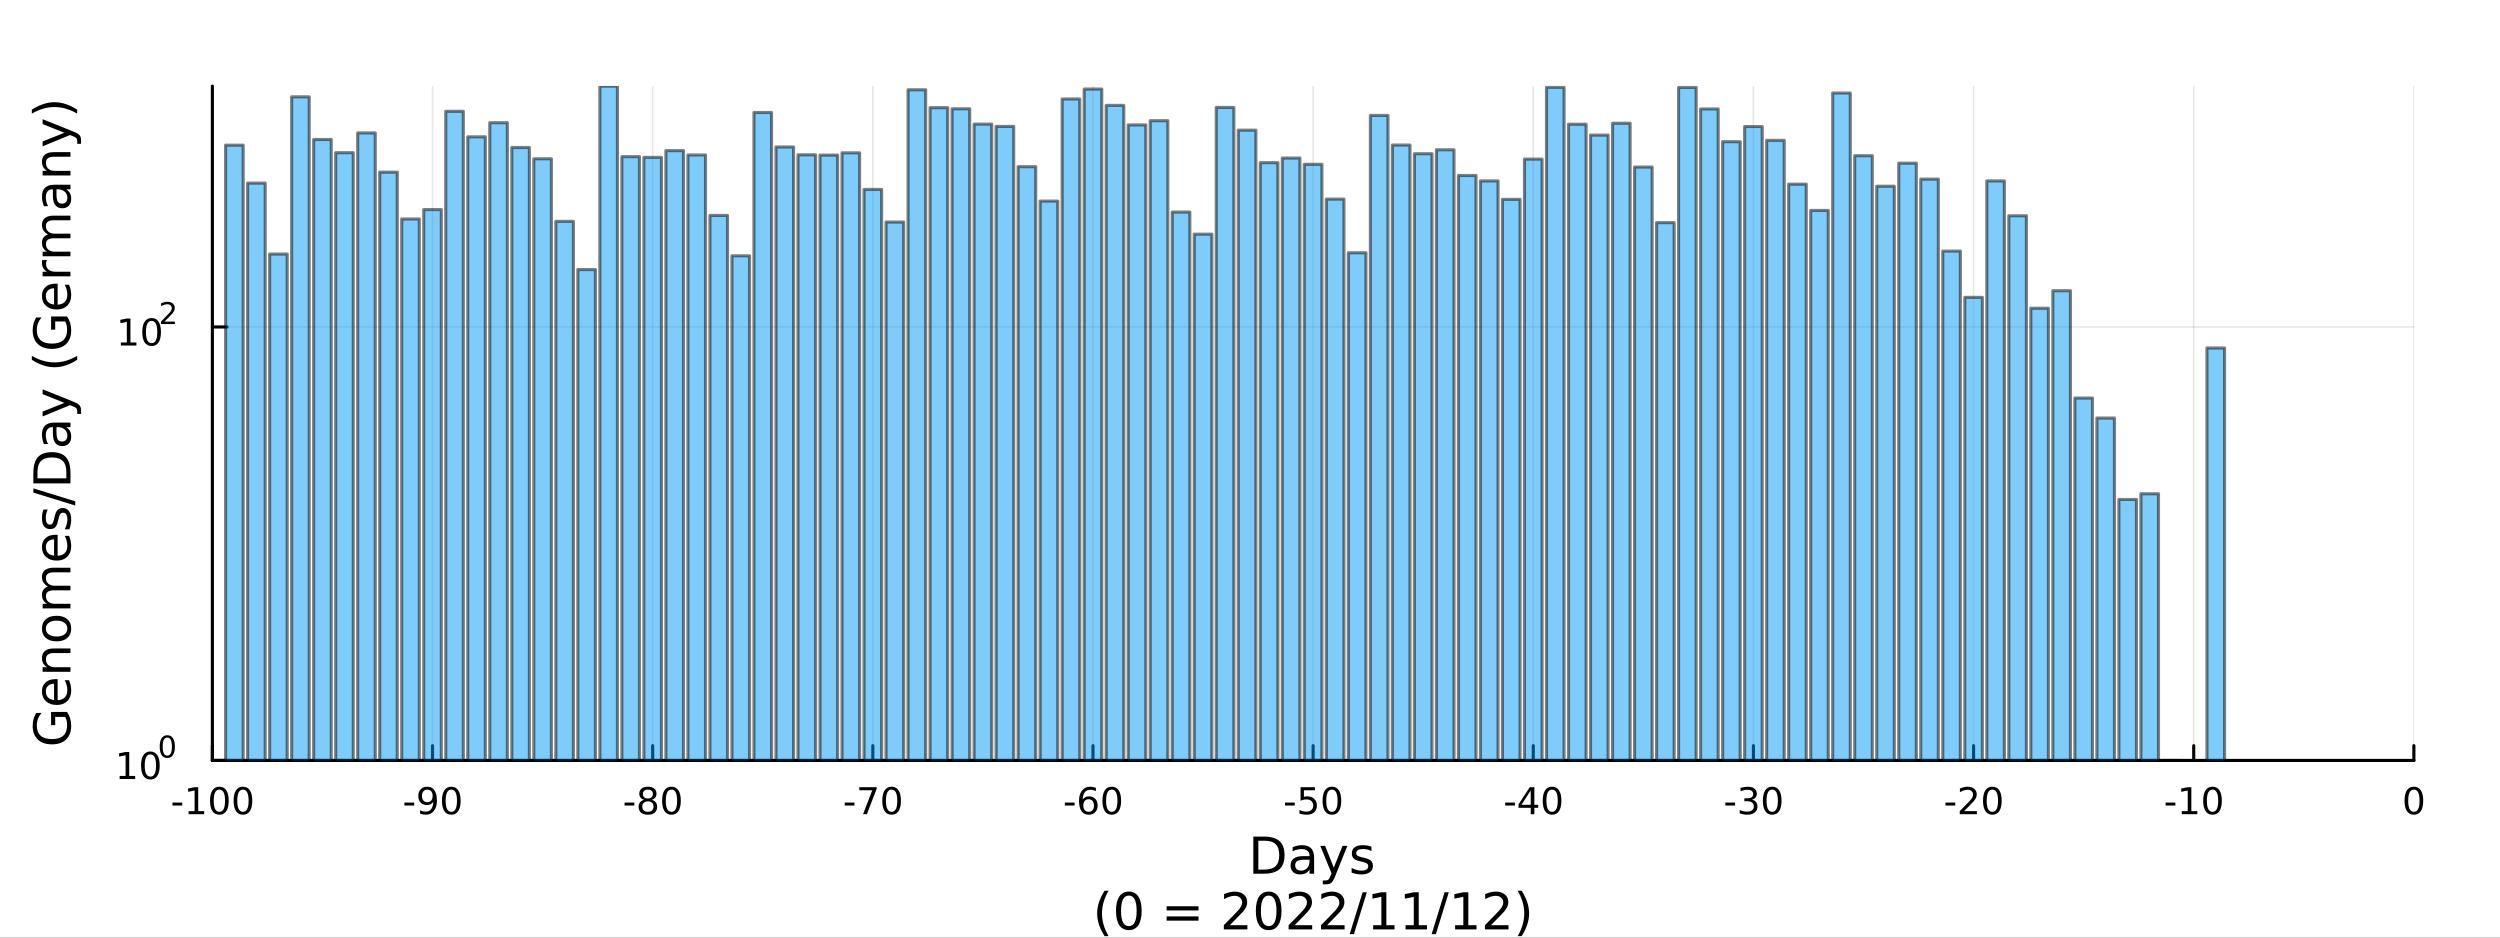 <?xml version="1.0" encoding="utf-8"?>
<svg xmlns="http://www.w3.org/2000/svg" xmlns:xlink="http://www.w3.org/1999/xlink" width="800" height="300" viewBox="0 0 3200 1200">
<rect x="0" y="0" width="3200" height="1200" fill="#333333" stroke="none"/>
<defs>
  <clipPath id="clip110">
    <rect x="0" y="0" width="3200" height="1200"/>
  </clipPath>
</defs>
<path clip-path="url(#clip110)" d="
M0 1200 L3200 1200 L3200 0 L0 0  Z
  " fill="#ffffff" fill-rule="evenodd" fill-opacity="1"/>
<defs>
  <clipPath id="clip111">
    <rect x="640" y="0" width="2241" height="1200"/>
  </clipPath>
</defs>
<path clip-path="url(#clip110)" d="
M271.839 973.368 L3089.76 973.368 L3089.76 110.236 L271.839 110.236  Z
  " fill="#ffffff" fill-rule="evenodd" fill-opacity="1"/>
<defs>
  <clipPath id="clip112">
    <rect x="271" y="110" width="2819" height="864"/>
  </clipPath>
</defs>
<polyline clip-path="url(#clip112)" style="stroke:#000000; stroke-linecap:round; stroke-linejoin:round; stroke-width:2; stroke-opacity:0.1; fill:none" points="
  271.839,973.368 271.839,110.236 
  "/>
<polyline clip-path="url(#clip112)" style="stroke:#000000; stroke-linecap:round; stroke-linejoin:round; stroke-width:2; stroke-opacity:0.1; fill:none" points="
  553.632,973.368 553.632,110.236 
  "/>
<polyline clip-path="url(#clip112)" style="stroke:#000000; stroke-linecap:round; stroke-linejoin:round; stroke-width:2; stroke-opacity:0.1; fill:none" points="
  835.424,973.368 835.424,110.236 
  "/>
<polyline clip-path="url(#clip112)" style="stroke:#000000; stroke-linecap:round; stroke-linejoin:round; stroke-width:2; stroke-opacity:0.1; fill:none" points="
  1117.22,973.368 1117.22,110.236 
  "/>
<polyline clip-path="url(#clip112)" style="stroke:#000000; stroke-linecap:round; stroke-linejoin:round; stroke-width:2; stroke-opacity:0.1; fill:none" points="
  1399.01,973.368 1399.01,110.236 
  "/>
<polyline clip-path="url(#clip112)" style="stroke:#000000; stroke-linecap:round; stroke-linejoin:round; stroke-width:2; stroke-opacity:0.1; fill:none" points="
  1680.8,973.368 1680.8,110.236 
  "/>
<polyline clip-path="url(#clip112)" style="stroke:#000000; stroke-linecap:round; stroke-linejoin:round; stroke-width:2; stroke-opacity:0.1; fill:none" points="
  1962.59,973.368 1962.59,110.236 
  "/>
<polyline clip-path="url(#clip112)" style="stroke:#000000; stroke-linecap:round; stroke-linejoin:round; stroke-width:2; stroke-opacity:0.1; fill:none" points="
  2244.39,973.368 2244.39,110.236 
  "/>
<polyline clip-path="url(#clip112)" style="stroke:#000000; stroke-linecap:round; stroke-linejoin:round; stroke-width:2; stroke-opacity:0.1; fill:none" points="
  2526.18,973.368 2526.18,110.236 
  "/>
<polyline clip-path="url(#clip112)" style="stroke:#000000; stroke-linecap:round; stroke-linejoin:round; stroke-width:2; stroke-opacity:0.1; fill:none" points="
  2807.97,973.368 2807.97,110.236 
  "/>
<polyline clip-path="url(#clip112)" style="stroke:#000000; stroke-linecap:round; stroke-linejoin:round; stroke-width:2; stroke-opacity:0.1; fill:none" points="
  3089.76,973.368 3089.76,110.236 
  "/>
<polyline clip-path="url(#clip110)" style="stroke:#000000; stroke-linecap:round; stroke-linejoin:round; stroke-width:4; stroke-opacity:1; fill:none" points="
  271.839,973.368 3089.76,973.368 
  "/>
<polyline clip-path="url(#clip110)" style="stroke:#000000; stroke-linecap:round; stroke-linejoin:round; stroke-width:4; stroke-opacity:1; fill:none" points="
  271.839,973.368 271.839,954.47 
  "/>
<polyline clip-path="url(#clip110)" style="stroke:#000000; stroke-linecap:round; stroke-linejoin:round; stroke-width:4; stroke-opacity:1; fill:none" points="
  553.632,973.368 553.632,954.47 
  "/>
<polyline clip-path="url(#clip110)" style="stroke:#000000; stroke-linecap:round; stroke-linejoin:round; stroke-width:4; stroke-opacity:1; fill:none" points="
  835.424,973.368 835.424,954.47 
  "/>
<polyline clip-path="url(#clip110)" style="stroke:#000000; stroke-linecap:round; stroke-linejoin:round; stroke-width:4; stroke-opacity:1; fill:none" points="
  1117.22,973.368 1117.22,954.47 
  "/>
<polyline clip-path="url(#clip110)" style="stroke:#000000; stroke-linecap:round; stroke-linejoin:round; stroke-width:4; stroke-opacity:1; fill:none" points="
  1399.01,973.368 1399.01,954.47 
  "/>
<polyline clip-path="url(#clip110)" style="stroke:#000000; stroke-linecap:round; stroke-linejoin:round; stroke-width:4; stroke-opacity:1; fill:none" points="
  1680.8,973.368 1680.8,954.47 
  "/>
<polyline clip-path="url(#clip110)" style="stroke:#000000; stroke-linecap:round; stroke-linejoin:round; stroke-width:4; stroke-opacity:1; fill:none" points="
  1962.59,973.368 1962.59,954.47 
  "/>
<polyline clip-path="url(#clip110)" style="stroke:#000000; stroke-linecap:round; stroke-linejoin:round; stroke-width:4; stroke-opacity:1; fill:none" points="
  2244.39,973.368 2244.39,954.47 
  "/>
<polyline clip-path="url(#clip110)" style="stroke:#000000; stroke-linecap:round; stroke-linejoin:round; stroke-width:4; stroke-opacity:1; fill:none" points="
  2526.18,973.368 2526.18,954.47 
  "/>
<polyline clip-path="url(#clip110)" style="stroke:#000000; stroke-linecap:round; stroke-linejoin:round; stroke-width:4; stroke-opacity:1; fill:none" points="
  2807.97,973.368 2807.97,954.47 
  "/>
<polyline clip-path="url(#clip110)" style="stroke:#000000; stroke-linecap:round; stroke-linejoin:round; stroke-width:4; stroke-opacity:1; fill:none" points="
  3089.76,973.368 3089.76,954.47 
  "/>
<path clip-path="url(#clip110)" d="M220.775 1027.28 L233.251 1027.28 L233.251 1031.08 L220.775 1031.08 L220.775 1027.28 Z" fill="#000000" fill-rule="evenodd" fill-opacity="1" /><path clip-path="url(#clip110)" d="M241.446 1038.23 L249.085 1038.23 L249.085 1011.87 L240.775 1013.53 L240.775 1009.27 L249.038 1007.61 L253.714 1007.61 L253.714 1038.23 L261.353 1038.23 L261.353 1042.17 L241.446 1042.17 L241.446 1038.23 Z" fill="#000000" fill-rule="evenodd" fill-opacity="1" /><path clip-path="url(#clip110)" d="M280.798 1010.69 Q277.186 1010.69 275.358 1014.25 Q273.552 1017.79 273.552 1024.92 Q273.552 1032.03 275.358 1035.59 Q277.186 1039.14 280.798 1039.14 Q284.432 1039.14 286.237 1035.59 Q288.066 1032.03 288.066 1024.92 Q288.066 1017.79 286.237 1014.25 Q284.432 1010.69 280.798 1010.69 M280.798 1006.98 Q286.608 1006.98 289.663 1011.59 Q292.742 1016.17 292.742 1024.92 Q292.742 1033.65 289.663 1038.26 Q286.608 1042.84 280.798 1042.84 Q274.987 1042.84 271.909 1038.26 Q268.853 1033.65 268.853 1024.92 Q268.853 1016.17 271.909 1011.59 Q274.987 1006.98 280.798 1006.98 Z" fill="#000000" fill-rule="evenodd" fill-opacity="1" /><path clip-path="url(#clip110)" d="M310.959 1010.69 Q307.348 1010.69 305.52 1014.25 Q303.714 1017.79 303.714 1024.92 Q303.714 1032.03 305.52 1035.59 Q307.348 1039.14 310.959 1039.14 Q314.594 1039.14 316.399 1035.59 Q318.228 1032.03 318.228 1024.92 Q318.228 1017.79 316.399 1014.25 Q314.594 1010.69 310.959 1010.69 M310.959 1006.98 Q316.77 1006.98 319.825 1011.59 Q322.904 1016.17 322.904 1024.92 Q322.904 1033.65 319.825 1038.26 Q316.77 1042.84 310.959 1042.84 Q305.149 1042.84 302.071 1038.26 Q299.015 1033.65 299.015 1024.92 Q299.015 1016.17 302.071 1011.59 Q305.149 1006.98 310.959 1006.98 Z" fill="#000000" fill-rule="evenodd" fill-opacity="1" /><path clip-path="url(#clip110)" d="M517.648 1027.28 L530.125 1027.28 L530.125 1031.08 L517.648 1031.08 L517.648 1027.28 Z" fill="#000000" fill-rule="evenodd" fill-opacity="1" /><path clip-path="url(#clip110)" d="M537.648 1041.45 L537.648 1037.19 Q539.407 1038.02 541.213 1038.46 Q543.018 1038.9 544.754 1038.9 Q549.384 1038.9 551.815 1035.8 Q554.268 1032.68 554.615 1026.33 Q553.273 1028.33 551.213 1029.39 Q549.153 1030.45 546.653 1030.45 Q541.467 1030.45 538.435 1027.33 Q535.426 1024.18 535.426 1018.74 Q535.426 1013.42 538.574 1010.2 Q541.722 1006.98 546.953 1006.98 Q552.949 1006.98 556.097 1011.59 Q559.268 1016.17 559.268 1024.92 Q559.268 1033.09 555.379 1037.98 Q551.514 1042.84 544.963 1042.84 Q543.203 1042.84 541.398 1042.49 Q539.592 1042.14 537.648 1041.45 M546.953 1026.8 Q550.102 1026.8 551.93 1024.64 Q553.782 1022.49 553.782 1018.74 Q553.782 1015.02 551.93 1012.86 Q550.102 1010.69 546.953 1010.69 Q543.805 1010.69 541.953 1012.86 Q540.125 1015.02 540.125 1018.74 Q540.125 1022.49 541.953 1024.64 Q543.805 1026.8 546.953 1026.8 Z" fill="#000000" fill-rule="evenodd" fill-opacity="1" /><path clip-path="url(#clip110)" d="M577.671 1010.69 Q574.06 1010.69 572.231 1014.25 Q570.426 1017.79 570.426 1024.92 Q570.426 1032.03 572.231 1035.59 Q574.06 1039.14 577.671 1039.14 Q581.305 1039.14 583.111 1035.59 Q584.939 1032.03 584.939 1024.92 Q584.939 1017.79 583.111 1014.25 Q581.305 1010.69 577.671 1010.69 M577.671 1006.98 Q583.481 1006.98 586.537 1011.59 Q589.615 1016.17 589.615 1024.92 Q589.615 1033.65 586.537 1038.26 Q583.481 1042.84 577.671 1042.84 Q571.861 1042.84 568.782 1038.26 Q565.727 1033.65 565.727 1024.92 Q565.727 1016.17 568.782 1011.59 Q571.861 1006.98 577.671 1006.98 Z" fill="#000000" fill-rule="evenodd" fill-opacity="1" /><path clip-path="url(#clip110)" d="M799.441 1027.28 L811.917 1027.28 L811.917 1031.08 L799.441 1031.08 L799.441 1027.28 Z" fill="#000000" fill-rule="evenodd" fill-opacity="1" /><path clip-path="url(#clip110)" d="M829.301 1025.76 Q825.968 1025.76 824.047 1027.54 Q822.149 1029.32 822.149 1032.45 Q822.149 1035.57 824.047 1037.35 Q825.968 1039.14 829.301 1039.14 Q832.635 1039.14 834.556 1037.35 Q836.477 1035.55 836.477 1032.45 Q836.477 1029.32 834.556 1027.54 Q832.658 1025.76 829.301 1025.76 M824.626 1023.77 Q821.616 1023.02 819.927 1020.96 Q818.26 1018.9 818.26 1015.94 Q818.26 1011.8 821.2 1009.39 Q824.163 1006.98 829.301 1006.98 Q834.463 1006.98 837.403 1009.39 Q840.343 1011.8 840.343 1015.94 Q840.343 1018.9 838.653 1020.96 Q836.987 1023.02 834.001 1023.77 Q837.38 1024.55 839.255 1026.84 Q841.153 1029.14 841.153 1032.45 Q841.153 1037.47 838.075 1040.15 Q835.019 1042.84 829.301 1042.84 Q823.584 1042.84 820.505 1040.15 Q817.45 1037.47 817.45 1032.45 Q817.45 1029.14 819.348 1026.84 Q821.246 1024.55 824.626 1023.77 M822.913 1016.38 Q822.913 1019.07 824.579 1020.57 Q826.269 1022.08 829.301 1022.08 Q832.311 1022.08 834.001 1020.57 Q835.713 1019.07 835.713 1016.38 Q835.713 1013.7 834.001 1012.19 Q832.311 1010.69 829.301 1010.69 Q826.269 1010.69 824.579 1012.19 Q822.913 1013.7 822.913 1016.38 Z" fill="#000000" fill-rule="evenodd" fill-opacity="1" /><path clip-path="url(#clip110)" d="M859.463 1010.69 Q855.852 1010.69 854.024 1014.25 Q852.218 1017.79 852.218 1024.92 Q852.218 1032.03 854.024 1035.59 Q855.852 1039.14 859.463 1039.14 Q863.098 1039.14 864.903 1035.59 Q866.732 1032.03 866.732 1024.92 Q866.732 1017.79 864.903 1014.25 Q863.098 1010.69 859.463 1010.69 M859.463 1006.98 Q865.274 1006.98 868.329 1011.59 Q871.408 1016.17 871.408 1024.92 Q871.408 1033.65 868.329 1038.26 Q865.274 1042.84 859.463 1042.84 Q853.653 1042.84 850.575 1038.26 Q847.519 1033.65 847.519 1024.92 Q847.519 1016.17 850.575 1011.59 Q853.653 1006.98 859.463 1006.98 Z" fill="#000000" fill-rule="evenodd" fill-opacity="1" /><path clip-path="url(#clip110)" d="M1081.23 1027.28 L1093.71 1027.28 L1093.71 1031.08 L1081.23 1031.08 L1081.23 1027.28 Z" fill="#000000" fill-rule="evenodd" fill-opacity="1" /><path clip-path="url(#clip110)" d="M1099.91 1007.61 L1122.14 1007.61 L1122.14 1009.6 L1109.59 1042.17 L1104.71 1042.17 L1116.51 1011.54 L1099.91 1011.54 L1099.91 1007.61 Z" fill="#000000" fill-rule="evenodd" fill-opacity="1" /><path clip-path="url(#clip110)" d="M1141.26 1010.69 Q1137.64 1010.69 1135.82 1014.25 Q1134.01 1017.79 1134.01 1024.92 Q1134.01 1032.03 1135.82 1035.59 Q1137.64 1039.14 1141.26 1039.14 Q1144.89 1039.14 1146.7 1035.59 Q1148.52 1032.03 1148.52 1024.92 Q1148.52 1017.79 1146.7 1014.25 Q1144.89 1010.69 1141.26 1010.69 M1141.26 1006.98 Q1147.07 1006.98 1150.12 1011.59 Q1153.2 1016.17 1153.2 1024.92 Q1153.2 1033.65 1150.12 1038.26 Q1147.07 1042.84 1141.26 1042.84 Q1135.45 1042.84 1132.37 1038.26 Q1129.31 1033.65 1129.31 1024.92 Q1129.31 1016.17 1132.37 1011.59 Q1135.45 1006.98 1141.26 1006.98 Z" fill="#000000" fill-rule="evenodd" fill-opacity="1" /><path clip-path="url(#clip110)" d="M1363.03 1027.28 L1375.5 1027.28 L1375.5 1031.08 L1363.03 1031.08 L1363.03 1027.28 Z" fill="#000000" fill-rule="evenodd" fill-opacity="1" /><path clip-path="url(#clip110)" d="M1393.47 1023.02 Q1390.32 1023.02 1388.47 1025.18 Q1386.64 1027.33 1386.64 1031.08 Q1386.64 1034.81 1388.47 1036.98 Q1390.32 1039.14 1393.47 1039.14 Q1396.61 1039.14 1398.44 1036.98 Q1400.29 1034.81 1400.29 1031.08 Q1400.29 1027.33 1398.44 1025.18 Q1396.61 1023.02 1393.47 1023.02 M1402.75 1008.37 L1402.75 1012.63 Q1400.99 1011.8 1399.18 1011.36 Q1397.4 1010.92 1395.64 1010.92 Q1391.01 1010.92 1388.56 1014.04 Q1386.13 1017.17 1385.78 1023.49 Q1387.15 1021.47 1389.21 1020.41 Q1391.27 1019.32 1393.74 1019.32 Q1398.95 1019.32 1401.96 1022.49 Q1404.99 1025.64 1404.99 1031.08 Q1404.99 1036.4 1401.84 1039.62 Q1398.7 1042.84 1393.47 1042.84 Q1387.47 1042.84 1384.3 1038.26 Q1381.13 1033.65 1381.13 1024.92 Q1381.13 1016.73 1385.02 1011.87 Q1388.9 1006.98 1395.46 1006.98 Q1397.22 1006.98 1399 1007.33 Q1400.8 1007.68 1402.75 1008.37 Z" fill="#000000" fill-rule="evenodd" fill-opacity="1" /><path clip-path="url(#clip110)" d="M1423.05 1010.69 Q1419.44 1010.69 1417.61 1014.25 Q1415.8 1017.79 1415.8 1024.92 Q1415.8 1032.03 1417.61 1035.59 Q1419.44 1039.14 1423.05 1039.14 Q1426.68 1039.14 1428.49 1035.59 Q1430.32 1032.03 1430.32 1024.92 Q1430.32 1017.79 1428.49 1014.25 Q1426.68 1010.69 1423.05 1010.69 M1423.05 1006.98 Q1428.86 1006.98 1431.91 1011.59 Q1434.99 1016.17 1434.99 1024.92 Q1434.99 1033.65 1431.91 1038.26 Q1428.86 1042.84 1423.05 1042.84 Q1417.24 1042.84 1414.16 1038.26 Q1411.1 1033.65 1411.1 1024.92 Q1411.1 1016.17 1414.16 1011.59 Q1417.24 1006.98 1423.05 1006.98 Z" fill="#000000" fill-rule="evenodd" fill-opacity="1" /><path clip-path="url(#clip110)" d="M1644.82 1027.28 L1657.29 1027.28 L1657.29 1031.08 L1644.82 1031.08 L1644.82 1027.28 Z" fill="#000000" fill-rule="evenodd" fill-opacity="1" /><path clip-path="url(#clip110)" d="M1664.73 1007.61 L1683.08 1007.61 L1683.08 1011.54 L1669.01 1011.54 L1669.01 1020.02 Q1670.03 1019.67 1671.04 1019.51 Q1672.06 1019.32 1673.08 1019.32 Q1678.87 1019.32 1682.25 1022.49 Q1685.63 1025.66 1685.63 1031.08 Q1685.63 1036.66 1682.16 1039.76 Q1678.68 1042.84 1672.36 1042.84 Q1670.19 1042.84 1667.92 1042.47 Q1665.67 1042.1 1663.27 1041.36 L1663.27 1036.66 Q1665.35 1037.79 1667.57 1038.35 Q1669.79 1038.9 1672.27 1038.9 Q1676.28 1038.9 1678.61 1036.8 Q1680.95 1034.69 1680.95 1031.08 Q1680.95 1027.47 1678.61 1025.36 Q1676.28 1023.26 1672.27 1023.26 Q1670.4 1023.26 1668.52 1023.67 Q1666.67 1024.09 1664.73 1024.97 L1664.73 1007.61 Z" fill="#000000" fill-rule="evenodd" fill-opacity="1" /><path clip-path="url(#clip110)" d="M1704.84 1010.69 Q1701.23 1010.69 1699.4 1014.25 Q1697.6 1017.79 1697.6 1024.92 Q1697.6 1032.03 1699.4 1035.59 Q1701.23 1039.14 1704.84 1039.14 Q1708.47 1039.14 1710.28 1035.59 Q1712.11 1032.03 1712.11 1024.92 Q1712.11 1017.79 1710.28 1014.25 Q1708.47 1010.69 1704.84 1010.69 M1704.84 1006.98 Q1710.65 1006.98 1713.71 1011.59 Q1716.79 1016.17 1716.79 1024.92 Q1716.79 1033.65 1713.71 1038.26 Q1710.65 1042.84 1704.84 1042.84 Q1699.03 1042.84 1695.95 1038.26 Q1692.9 1033.65 1692.9 1024.92 Q1692.9 1016.17 1695.95 1011.59 Q1699.03 1006.98 1704.84 1006.98 Z" fill="#000000" fill-rule="evenodd" fill-opacity="1" /><path clip-path="url(#clip110)" d="M1926.61 1027.28 L1939.09 1027.28 L1939.09 1031.08 L1926.61 1031.08 L1926.61 1027.28 Z" fill="#000000" fill-rule="evenodd" fill-opacity="1" /><path clip-path="url(#clip110)" d="M1959.32 1011.68 L1947.51 1030.13 L1959.32 1030.13 L1959.32 1011.68 M1958.09 1007.61 L1963.97 1007.61 L1963.97 1030.13 L1968.9 1030.13 L1968.9 1034.02 L1963.97 1034.02 L1963.97 1042.17 L1959.32 1042.17 L1959.32 1034.02 L1943.72 1034.02 L1943.72 1029.51 L1958.09 1007.61 Z" fill="#000000" fill-rule="evenodd" fill-opacity="1" /><path clip-path="url(#clip110)" d="M1986.63 1010.69 Q1983.02 1010.69 1981.19 1014.25 Q1979.39 1017.79 1979.39 1024.92 Q1979.39 1032.03 1981.19 1035.59 Q1983.02 1039.14 1986.63 1039.14 Q1990.27 1039.14 1992.07 1035.59 Q1993.9 1032.03 1993.9 1024.92 Q1993.9 1017.79 1992.07 1014.25 Q1990.27 1010.69 1986.63 1010.69 M1986.63 1006.98 Q1992.44 1006.98 1995.5 1011.59 Q1998.58 1016.17 1998.58 1024.92 Q1998.58 1033.65 1995.5 1038.26 Q1992.44 1042.84 1986.63 1042.84 Q1980.82 1042.84 1977.74 1038.26 Q1974.69 1033.65 1974.69 1024.92 Q1974.69 1016.17 1977.74 1011.59 Q1980.82 1006.98 1986.63 1006.98 Z" fill="#000000" fill-rule="evenodd" fill-opacity="1" /><path clip-path="url(#clip110)" d="M2208.4 1027.28 L2220.88 1027.28 L2220.88 1031.08 L2208.4 1031.08 L2208.4 1027.28 Z" fill="#000000" fill-rule="evenodd" fill-opacity="1" /><path clip-path="url(#clip110)" d="M2242.43 1023.53 Q2245.79 1024.25 2247.66 1026.52 Q2249.56 1028.79 2249.56 1032.12 Q2249.56 1037.24 2246.04 1040.04 Q2242.52 1042.84 2236.04 1042.84 Q2233.87 1042.84 2231.55 1042.4 Q2229.26 1041.98 2226.81 1041.13 L2226.81 1036.61 Q2228.75 1037.75 2231.06 1038.33 Q2233.38 1038.9 2235.9 1038.9 Q2240.3 1038.9 2242.59 1037.17 Q2244.91 1035.43 2244.91 1032.12 Q2244.91 1029.07 2242.75 1027.35 Q2240.62 1025.62 2236.81 1025.62 L2232.78 1025.62 L2232.78 1021.77 L2236.99 1021.77 Q2240.44 1021.77 2242.27 1020.41 Q2244.1 1019.02 2244.1 1016.43 Q2244.1 1013.77 2242.2 1012.35 Q2240.32 1010.92 2236.81 1010.92 Q2234.88 1010.92 2232.69 1011.33 Q2230.49 1011.75 2227.85 1012.63 L2227.85 1008.46 Q2230.51 1007.72 2232.82 1007.35 Q2235.16 1006.98 2237.22 1006.98 Q2242.55 1006.98 2245.65 1009.41 Q2248.75 1011.82 2248.75 1015.94 Q2248.75 1018.81 2247.11 1020.8 Q2245.46 1022.77 2242.43 1023.53 Z" fill="#000000" fill-rule="evenodd" fill-opacity="1" /><path clip-path="url(#clip110)" d="M2268.43 1010.69 Q2264.81 1010.69 2262.99 1014.25 Q2261.18 1017.79 2261.18 1024.92 Q2261.18 1032.03 2262.99 1035.59 Q2264.81 1039.14 2268.43 1039.14 Q2272.06 1039.14 2273.87 1035.59 Q2275.69 1032.03 2275.69 1024.92 Q2275.69 1017.79 2273.87 1014.25 Q2272.06 1010.69 2268.43 1010.69 M2268.43 1006.98 Q2274.24 1006.98 2277.29 1011.59 Q2280.37 1016.17 2280.37 1024.92 Q2280.37 1033.65 2277.29 1038.26 Q2274.24 1042.84 2268.43 1042.84 Q2262.62 1042.84 2259.54 1038.26 Q2256.48 1033.65 2256.48 1024.92 Q2256.48 1016.17 2259.54 1011.59 Q2262.62 1006.98 2268.43 1006.98 Z" fill="#000000" fill-rule="evenodd" fill-opacity="1" /><path clip-path="url(#clip110)" d="M2490.2 1027.28 L2502.67 1027.28 L2502.67 1031.08 L2490.2 1031.08 L2490.2 1027.28 Z" fill="#000000" fill-rule="evenodd" fill-opacity="1" /><path clip-path="url(#clip110)" d="M2514.08 1038.23 L2530.4 1038.23 L2530.4 1042.17 L2508.46 1042.17 L2508.46 1038.23 Q2511.12 1035.48 2515.7 1030.85 Q2520.31 1026.2 2521.49 1024.85 Q2523.74 1022.33 2524.62 1020.59 Q2525.52 1018.83 2525.52 1017.14 Q2525.52 1014.39 2523.57 1012.65 Q2521.65 1010.92 2518.55 1010.92 Q2516.35 1010.92 2513.9 1011.68 Q2511.47 1012.45 2508.69 1014 L2508.69 1009.27 Q2511.51 1008.14 2513.97 1007.56 Q2516.42 1006.98 2518.46 1006.98 Q2523.83 1006.98 2527.02 1009.67 Q2530.22 1012.35 2530.22 1016.84 Q2530.22 1018.97 2529.41 1020.89 Q2528.62 1022.79 2526.51 1025.39 Q2525.94 1026.06 2522.83 1029.27 Q2519.73 1032.47 2514.08 1038.23 Z" fill="#000000" fill-rule="evenodd" fill-opacity="1" /><path clip-path="url(#clip110)" d="M2550.22 1010.69 Q2546.61 1010.69 2544.78 1014.25 Q2542.97 1017.79 2542.97 1024.92 Q2542.97 1032.03 2544.78 1035.59 Q2546.61 1039.14 2550.22 1039.14 Q2553.85 1039.14 2555.66 1035.59 Q2557.49 1032.03 2557.49 1024.92 Q2557.49 1017.79 2555.66 1014.25 Q2553.85 1010.69 2550.22 1010.69 M2550.22 1006.98 Q2556.03 1006.98 2559.08 1011.59 Q2562.16 1016.17 2562.16 1024.92 Q2562.16 1033.65 2559.08 1038.26 Q2556.03 1042.84 2550.22 1042.84 Q2544.41 1042.84 2541.33 1038.26 Q2538.27 1033.65 2538.27 1024.92 Q2538.27 1016.17 2541.33 1011.59 Q2544.41 1006.98 2550.22 1006.98 Z" fill="#000000" fill-rule="evenodd" fill-opacity="1" /><path clip-path="url(#clip110)" d="M2771.99 1027.28 L2784.46 1027.28 L2784.46 1031.08 L2771.99 1031.08 L2771.99 1027.28 Z" fill="#000000" fill-rule="evenodd" fill-opacity="1" /><path clip-path="url(#clip110)" d="M2792.66 1038.23 L2800.3 1038.23 L2800.3 1011.87 L2791.99 1013.53 L2791.99 1009.27 L2800.25 1007.61 L2804.93 1007.61 L2804.93 1038.23 L2812.57 1038.23 L2812.57 1042.17 L2792.66 1042.17 L2792.66 1038.23 Z" fill="#000000" fill-rule="evenodd" fill-opacity="1" /><path clip-path="url(#clip110)" d="M2832.01 1010.69 Q2828.4 1010.69 2826.57 1014.25 Q2824.77 1017.79 2824.77 1024.92 Q2824.77 1032.03 2826.57 1035.59 Q2828.4 1039.14 2832.01 1039.14 Q2835.64 1039.14 2837.45 1035.59 Q2839.28 1032.03 2839.28 1024.92 Q2839.28 1017.79 2837.45 1014.25 Q2835.64 1010.69 2832.01 1010.69 M2832.01 1006.98 Q2837.82 1006.98 2840.88 1011.59 Q2843.95 1016.17 2843.95 1024.92 Q2843.95 1033.65 2840.88 1038.26 Q2837.82 1042.84 2832.01 1042.84 Q2826.2 1042.84 2823.12 1038.26 Q2820.07 1033.65 2820.07 1024.92 Q2820.07 1016.17 2823.12 1011.59 Q2826.2 1006.98 2832.01 1006.98 Z" fill="#000000" fill-rule="evenodd" fill-opacity="1" /><path clip-path="url(#clip110)" d="M3089.76 1010.69 Q3086.15 1010.69 3084.32 1014.25 Q3082.52 1017.79 3082.52 1024.92 Q3082.52 1032.03 3084.32 1035.59 Q3086.15 1039.14 3089.76 1039.14 Q3093.4 1039.14 3095.2 1035.59 Q3097.03 1032.03 3097.03 1024.92 Q3097.03 1017.79 3095.2 1014.25 Q3093.4 1010.69 3089.76 1010.69 M3089.76 1006.98 Q3095.57 1006.98 3098.63 1011.59 Q3101.71 1016.17 3101.71 1024.92 Q3101.71 1033.65 3098.63 1038.26 Q3095.57 1042.84 3089.76 1042.84 Q3083.95 1042.84 3080.87 1038.26 Q3077.82 1033.65 3077.82 1024.92 Q3077.82 1016.17 3080.87 1011.59 Q3083.95 1006.98 3089.76 1006.98 Z" fill="#000000" fill-rule="evenodd" fill-opacity="1" /><path clip-path="url(#clip110)" d="M1610.68 1076.12 L1610.68 1113.07 L1618.45 1113.07 Q1628.28 1113.07 1632.84 1108.61 Q1637.42 1104.16 1637.42 1094.54 Q1637.42 1085 1632.84 1080.57 Q1628.28 1076.12 1618.45 1076.12 L1610.68 1076.12 M1604.25 1070.83 L1617.46 1070.83 Q1631.28 1070.83 1637.74 1076.59 Q1644.2 1082.32 1644.2 1094.54 Q1644.2 1106.83 1637.71 1112.59 Q1631.21 1118.35 1617.46 1118.35 L1604.25 1118.35 L1604.25 1070.83 Z" fill="#000000" fill-rule="evenodd" fill-opacity="1" /><path clip-path="url(#clip110)" d="M1670.39 1100.43 Q1663.3 1100.43 1660.56 1102.06 Q1657.82 1103.68 1657.82 1107.59 Q1657.82 1110.71 1659.86 1112.56 Q1661.93 1114.37 1665.46 1114.37 Q1670.33 1114.37 1673.26 1110.94 Q1676.22 1107.47 1676.22 1101.74 L1676.22 1100.43 L1670.39 1100.43 M1682.07 1098.01 L1682.07 1118.35 L1676.22 1118.35 L1676.22 1112.94 Q1674.21 1116.19 1671.22 1117.75 Q1668.23 1119.27 1663.9 1119.27 Q1658.43 1119.27 1655.18 1116.22 Q1651.96 1113.13 1651.96 1107.98 Q1651.96 1101.96 1655.98 1098.9 Q1660.02 1095.85 1668.01 1095.85 L1676.22 1095.85 L1676.22 1095.28 Q1676.22 1091.23 1673.54 1089.04 Q1670.9 1086.81 1666.1 1086.81 Q1663.04 1086.81 1660.14 1087.54 Q1657.25 1088.27 1654.57 1089.74 L1654.57 1084.33 Q1657.79 1083.09 1660.81 1082.48 Q1663.84 1081.84 1666.7 1081.84 Q1674.44 1081.84 1678.26 1085.85 Q1682.07 1089.87 1682.07 1098.01 Z" fill="#000000" fill-rule="evenodd" fill-opacity="1" /><path clip-path="url(#clip110)" d="M1708.97 1121.66 Q1706.49 1128.03 1704.13 1129.97 Q1701.78 1131.91 1697.83 1131.91 L1693.15 1131.91 L1693.15 1127.01 L1696.59 1127.01 Q1699.01 1127.01 1700.34 1125.86 Q1701.68 1124.72 1703.3 1120.45 L1704.35 1117.78 L1689.94 1082.7 L1696.14 1082.7 L1707.28 1110.59 L1718.42 1082.7 L1724.63 1082.7 L1708.97 1121.66 Z" fill="#000000" fill-rule="evenodd" fill-opacity="1" /><path clip-path="url(#clip110)" d="M1755.44 1083.75 L1755.44 1089.29 Q1752.96 1088.02 1750.28 1087.38 Q1747.61 1086.75 1744.75 1086.75 Q1740.38 1086.75 1738.19 1088.08 Q1736.02 1089.42 1736.02 1092.09 Q1736.02 1094.13 1737.58 1095.31 Q1739.14 1096.45 1743.85 1097.5 L1745.86 1097.95 Q1752.1 1099.29 1754.71 1101.74 Q1757.35 1104.16 1757.35 1108.52 Q1757.35 1113.48 1753.4 1116.38 Q1749.49 1119.27 1742.61 1119.27 Q1739.75 1119.27 1736.63 1118.7 Q1733.54 1118.16 1730.1 1117.05 L1730.1 1111 Q1733.35 1112.69 1736.5 1113.55 Q1739.65 1114.37 1742.74 1114.37 Q1746.88 1114.37 1749.11 1112.97 Q1751.33 1111.54 1751.33 1108.96 Q1751.33 1106.58 1749.71 1105.3 Q1748.12 1104.03 1742.68 1102.85 L1740.64 1102.37 Q1735.2 1101.23 1732.78 1098.87 Q1730.36 1096.49 1730.36 1092.35 Q1730.36 1087.32 1733.92 1084.58 Q1737.49 1081.84 1744.04 1081.84 Q1747.29 1081.84 1750.16 1082.32 Q1753.02 1082.8 1755.44 1083.75 Z" fill="#000000" fill-rule="evenodd" fill-opacity="1" /><path clip-path="url(#clip110)" d="M1418.96 1140.17 Q1414.7 1147.49 1412.63 1154.65 Q1410.56 1161.81 1410.56 1169.17 Q1410.56 1176.52 1412.63 1183.74 Q1414.73 1190.94 1418.96 1198.23 L1413.87 1198.23 Q1409.1 1190.75 1406.71 1183.52 Q1404.35 1176.3 1404.35 1169.17 Q1404.35 1162.07 1406.71 1154.87 Q1409.07 1147.68 1413.87 1140.17 L1418.96 1140.17 Z" fill="#000000" fill-rule="evenodd" fill-opacity="1" /><path clip-path="url(#clip110)" d="M1444.9 1146.34 Q1439.94 1146.34 1437.42 1151.25 Q1434.94 1156.12 1434.94 1165.92 Q1434.94 1175.69 1437.42 1180.59 Q1439.94 1185.46 1444.9 1185.46 Q1449.9 1185.46 1452.38 1180.59 Q1454.9 1175.69 1454.9 1165.92 Q1454.9 1156.12 1452.38 1151.25 Q1449.9 1146.34 1444.9 1146.34 M1444.9 1141.25 Q1452.89 1141.25 1457.09 1147.59 Q1461.33 1153.89 1461.33 1165.92 Q1461.33 1177.92 1457.09 1184.25 Q1452.89 1190.55 1444.9 1190.55 Q1436.92 1190.55 1432.68 1184.25 Q1428.48 1177.92 1428.48 1165.92 Q1428.48 1153.89 1432.68 1147.59 Q1436.92 1141.25 1444.9 1141.25 Z" fill="#000000" fill-rule="evenodd" fill-opacity="1" /><path clip-path="url(#clip110)" d="M1493.28 1160.03 L1534.09 1160.03 L1534.09 1165.38 L1493.28 1165.38 L1493.28 1160.03 M1493.28 1173.02 L1534.09 1173.02 L1534.09 1178.43 L1493.28 1178.43 L1493.28 1173.02 Z" fill="#000000" fill-rule="evenodd" fill-opacity="1" /><path clip-path="url(#clip110)" d="M1574.22 1184.22 L1596.66 1184.22 L1596.66 1189.63 L1566.49 1189.63 L1566.49 1184.22 Q1570.15 1180.43 1576.45 1174.07 Q1582.79 1167.67 1584.41 1165.82 Q1587.5 1162.35 1588.71 1159.97 Q1589.95 1157.55 1589.95 1155.23 Q1589.95 1151.44 1587.27 1149.05 Q1584.63 1146.66 1580.37 1146.66 Q1577.34 1146.66 1573.97 1147.71 Q1570.63 1148.76 1566.81 1150.9 L1566.81 1144.4 Q1570.69 1142.84 1574.06 1142.05 Q1577.44 1141.25 1580.24 1141.25 Q1587.62 1141.25 1592.02 1144.94 Q1596.41 1148.64 1596.41 1154.81 Q1596.41 1157.74 1595.29 1160.38 Q1594.21 1162.99 1591.32 1166.56 Q1590.52 1167.48 1586.25 1171.9 Q1581.99 1176.3 1574.22 1184.22 Z" fill="#000000" fill-rule="evenodd" fill-opacity="1" /><path clip-path="url(#clip110)" d="M1623.91 1146.34 Q1618.94 1146.34 1616.43 1151.25 Q1613.95 1156.12 1613.95 1165.92 Q1613.95 1175.69 1616.43 1180.59 Q1618.94 1185.46 1623.91 1185.46 Q1628.91 1185.46 1631.39 1180.59 Q1633.9 1175.69 1633.9 1165.92 Q1633.9 1156.12 1631.39 1151.25 Q1628.91 1146.34 1623.91 1146.34 M1623.91 1141.25 Q1631.9 1141.25 1636.1 1147.59 Q1640.33 1153.89 1640.33 1165.92 Q1640.33 1177.92 1636.1 1184.25 Q1631.9 1190.55 1623.91 1190.55 Q1615.92 1190.55 1611.69 1184.25 Q1607.48 1177.92 1607.48 1165.92 Q1607.48 1153.89 1611.69 1147.59 Q1615.92 1141.25 1623.91 1141.25 Z" fill="#000000" fill-rule="evenodd" fill-opacity="1" /><path clip-path="url(#clip110)" d="M1657.17 1184.22 L1679.61 1184.22 L1679.61 1189.63 L1649.43 1189.63 L1649.43 1184.22 Q1653.09 1180.43 1659.4 1174.07 Q1665.73 1167.67 1667.35 1165.82 Q1670.44 1162.35 1671.65 1159.97 Q1672.89 1157.55 1672.89 1155.23 Q1672.89 1151.44 1670.22 1149.05 Q1667.58 1146.66 1663.31 1146.66 Q1660.29 1146.66 1656.91 1147.71 Q1653.57 1148.76 1649.75 1150.9 L1649.75 1144.4 Q1653.64 1142.84 1657.01 1142.05 Q1660.38 1141.25 1663.18 1141.25 Q1670.57 1141.25 1674.96 1144.94 Q1679.35 1148.64 1679.35 1154.81 Q1679.35 1157.74 1678.24 1160.38 Q1677.16 1162.99 1674.26 1166.56 Q1673.47 1167.48 1669.2 1171.9 Q1664.93 1176.3 1657.17 1184.22 Z" fill="#000000" fill-rule="evenodd" fill-opacity="1" /><path clip-path="url(#clip110)" d="M1698.64 1184.22 L1721.08 1184.22 L1721.08 1189.63 L1690.91 1189.63 L1690.91 1184.22 Q1694.57 1180.43 1700.87 1174.07 Q1707.2 1167.67 1708.83 1165.82 Q1711.91 1162.35 1713.12 1159.97 Q1714.36 1157.55 1714.36 1155.23 Q1714.36 1151.44 1711.69 1149.05 Q1709.05 1146.66 1704.78 1146.66 Q1701.76 1146.66 1698.39 1147.71 Q1695.04 1148.76 1691.23 1150.9 L1691.23 1144.4 Q1695.11 1142.84 1698.48 1142.05 Q1701.86 1141.25 1704.66 1141.25 Q1712.04 1141.25 1716.43 1144.94 Q1720.83 1148.64 1720.83 1154.81 Q1720.83 1157.74 1719.71 1160.38 Q1718.63 1162.99 1715.73 1166.56 Q1714.94 1167.48 1710.67 1171.9 Q1706.41 1176.3 1698.64 1184.22 Z" fill="#000000" fill-rule="evenodd" fill-opacity="1" /><path clip-path="url(#clip110)" d="M1744.16 1142.11 L1749.57 1142.11 L1733.02 1195.68 L1727.61 1195.68 L1744.16 1142.11 Z" fill="#000000" fill-rule="evenodd" fill-opacity="1" /><path clip-path="url(#clip110)" d="M1757.65 1184.22 L1768.15 1184.22 L1768.15 1147.97 L1756.73 1150.26 L1756.73 1144.4 L1768.09 1142.11 L1774.52 1142.11 L1774.52 1184.22 L1785.02 1184.22 L1785.02 1189.63 L1757.65 1189.63 L1757.65 1184.22 Z" fill="#000000" fill-rule="evenodd" fill-opacity="1" /><path clip-path="url(#clip110)" d="M1799.12 1184.22 L1809.63 1184.22 L1809.63 1147.97 L1798.2 1150.26 L1798.2 1144.4 L1809.56 1142.11 L1815.99 1142.11 L1815.99 1184.22 L1826.5 1184.22 L1826.5 1189.63 L1799.12 1189.63 L1799.12 1184.22 Z" fill="#000000" fill-rule="evenodd" fill-opacity="1" /><path clip-path="url(#clip110)" d="M1849.06 1142.11 L1854.47 1142.11 L1837.92 1195.68 L1832.51 1195.68 L1849.06 1142.11 Z" fill="#000000" fill-rule="evenodd" fill-opacity="1" /><path clip-path="url(#clip110)" d="M1862.56 1184.22 L1873.06 1184.22 L1873.06 1147.97 L1861.64 1150.26 L1861.64 1144.4 L1873 1142.11 L1879.43 1142.11 L1879.43 1184.22 L1889.93 1184.22 L1889.93 1189.63 L1862.56 1189.63 L1862.56 1184.22 Z" fill="#000000" fill-rule="evenodd" fill-opacity="1" /><path clip-path="url(#clip110)" d="M1908.46 1184.22 L1930.89 1184.22 L1930.89 1189.63 L1900.72 1189.63 L1900.72 1184.22 Q1904.38 1180.43 1910.68 1174.07 Q1917.02 1167.67 1918.64 1165.82 Q1921.73 1162.35 1922.94 1159.97 Q1924.18 1157.55 1924.18 1155.23 Q1924.18 1151.44 1921.5 1149.05 Q1918.86 1146.66 1914.6 1146.66 Q1911.57 1146.66 1908.2 1147.71 Q1904.86 1148.76 1901.04 1150.9 L1901.04 1144.4 Q1904.92 1142.84 1908.3 1142.05 Q1911.67 1141.25 1914.47 1141.25 Q1921.85 1141.25 1926.25 1144.94 Q1930.64 1148.64 1930.64 1154.81 Q1930.64 1157.74 1929.53 1160.38 Q1928.44 1162.99 1925.55 1166.56 Q1924.75 1167.48 1920.49 1171.9 Q1916.22 1176.3 1908.46 1184.22 Z" fill="#000000" fill-rule="evenodd" fill-opacity="1" /><path clip-path="url(#clip110)" d="M1942.64 1140.17 L1947.73 1140.17 Q1952.51 1147.68 1954.86 1154.87 Q1957.25 1162.07 1957.25 1169.17 Q1957.25 1176.3 1954.86 1183.52 Q1952.51 1190.75 1947.73 1198.23 L1942.64 1198.23 Q1946.87 1190.94 1948.94 1183.74 Q1951.04 1176.52 1951.04 1169.17 Q1951.04 1161.81 1948.94 1154.65 Q1946.87 1147.49 1942.64 1140.17 Z" fill="#000000" fill-rule="evenodd" fill-opacity="1" /><polyline clip-path="url(#clip112)" style="stroke:#000000; stroke-linecap:round; stroke-linejoin:round; stroke-width:2; stroke-opacity:0.1; fill:none" points="
  271.839,973.368 3089.76,973.368 
  "/>
<polyline clip-path="url(#clip112)" style="stroke:#000000; stroke-linecap:round; stroke-linejoin:round; stroke-width:2; stroke-opacity:0.1; fill:none" points="
  271.839,418.524 3089.76,418.524 
  "/>
<polyline clip-path="url(#clip110)" style="stroke:#000000; stroke-linecap:round; stroke-linejoin:round; stroke-width:4; stroke-opacity:1; fill:none" points="
  271.839,973.368 271.839,110.236 
  "/>
<polyline clip-path="url(#clip110)" style="stroke:#000000; stroke-linecap:round; stroke-linejoin:round; stroke-width:4; stroke-opacity:1; fill:none" points="
  271.839,973.368 290.737,973.368 
  "/>
<polyline clip-path="url(#clip110)" style="stroke:#000000; stroke-linecap:round; stroke-linejoin:round; stroke-width:4; stroke-opacity:1; fill:none" points="
  271.839,418.524 290.737,418.524 
  "/>
<path clip-path="url(#clip110)" d="M153.134 993.16 L160.772 993.16 L160.772 966.795 L152.462 968.461 L152.462 964.202 L160.726 962.535 L165.402 962.535 L165.402 993.16 L173.041 993.16 L173.041 997.095 L153.134 997.095 L153.134 993.16 Z" fill="#000000" fill-rule="evenodd" fill-opacity="1" /><path clip-path="url(#clip110)" d="M192.485 965.614 Q188.874 965.614 187.045 969.179 Q185.24 972.72 185.24 979.85 Q185.24 986.956 187.045 990.521 Q188.874 994.063 192.485 994.063 Q196.119 994.063 197.925 990.521 Q199.754 986.956 199.754 979.85 Q199.754 972.72 197.925 969.179 Q196.119 965.614 192.485 965.614 M192.485 961.91 Q198.295 961.91 201.351 966.517 Q204.43 971.1 204.43 979.85 Q204.43 988.577 201.351 993.183 Q198.295 997.767 192.485 997.767 Q186.675 997.767 183.596 993.183 Q180.541 988.577 180.541 979.85 Q180.541 971.1 183.596 966.517 Q186.675 961.91 192.485 961.91 Z" fill="#000000" fill-rule="evenodd" fill-opacity="1" /><path clip-path="url(#clip110)" d="M214.134 944.106 Q211.2 944.106 209.715 947.003 Q208.248 949.88 208.248 955.673 Q208.248 961.447 209.715 964.344 Q211.2 967.221 214.134 967.221 Q217.087 967.221 218.554 964.344 Q220.04 961.447 220.04 955.673 Q220.04 949.88 218.554 947.003 Q217.087 944.106 214.134 944.106 M214.134 941.097 Q218.855 941.097 221.338 944.84 Q223.839 948.564 223.839 955.673 Q223.839 962.764 221.338 966.506 Q218.855 970.23 214.134 970.23 Q209.414 970.23 206.912 966.506 Q204.43 962.764 204.43 955.673 Q204.43 948.564 206.912 944.84 Q209.414 941.097 214.134 941.097 Z" fill="#000000" fill-rule="evenodd" fill-opacity="1" /><path clip-path="url(#clip110)" d="M154.713 438.317 L162.352 438.317 L162.352 411.951 L154.042 413.618 L154.042 409.359 L162.306 407.692 L166.982 407.692 L166.982 438.317 L174.621 438.317 L174.621 442.252 L154.713 442.252 L154.713 438.317 Z" fill="#000000" fill-rule="evenodd" fill-opacity="1" /><path clip-path="url(#clip110)" d="M194.065 410.771 Q190.454 410.771 188.625 414.336 Q186.82 417.877 186.82 425.007 Q186.82 432.113 188.625 435.678 Q190.454 439.22 194.065 439.22 Q197.699 439.22 199.505 435.678 Q201.334 432.113 201.334 425.007 Q201.334 417.877 199.505 414.336 Q197.699 410.771 194.065 410.771 M194.065 407.067 Q199.875 407.067 202.931 411.674 Q206.009 416.257 206.009 425.007 Q206.009 433.734 202.931 438.34 Q199.875 442.923 194.065 442.923 Q188.255 442.923 185.176 438.34 Q182.121 433.734 182.121 425.007 Q182.121 416.257 185.176 411.674 Q188.255 407.067 194.065 407.067 Z" fill="#000000" fill-rule="evenodd" fill-opacity="1" /><path clip-path="url(#clip110)" d="M210.58 411.644 L223.839 411.644 L223.839 414.842 L206.009 414.842 L206.009 411.644 Q208.172 409.406 211.896 405.645 Q215.639 401.864 216.598 400.773 Q218.423 398.723 219.137 397.313 Q219.871 395.883 219.871 394.51 Q219.871 392.272 218.291 390.862 Q216.73 389.451 214.21 389.451 Q212.423 389.451 210.429 390.072 Q208.454 390.692 206.198 391.953 L206.198 388.116 Q208.492 387.194 210.486 386.724 Q212.479 386.254 214.134 386.254 Q218.498 386.254 221.093 388.436 Q223.689 390.617 223.689 394.266 Q223.689 395.996 223.03 397.557 Q222.391 399.1 220.68 401.206 Q220.209 401.751 217.689 404.366 Q215.169 406.961 210.58 411.644 Z" fill="#000000" fill-rule="evenodd" fill-opacity="1" /><path clip-path="url(#clip110)" d="M83.427 917.649 L70.664 917.649 L70.664 928.153 L65.38 928.153 L65.38 911.283 L85.782 911.283 Q88.424 915.007 89.793 919.495 Q91.129 923.983 91.129 929.076 Q91.129 940.216 84.636 946.518 Q78.111 952.788 66.494 952.788 Q54.845 952.788 48.352 946.518 Q41.827 940.216 41.827 929.076 Q41.827 924.429 42.973 920.259 Q44.119 916.058 46.347 912.525 L53.19 912.525 Q50.166 916.09 48.638 920.1 Q47.11 924.11 47.11 928.535 Q47.11 937.256 51.98 941.648 Q56.85 946.008 66.494 946.008 Q76.106 946.008 80.976 941.648 Q85.846 937.256 85.846 928.535 Q85.846 925.129 85.273 922.455 Q84.668 919.782 83.427 917.649 Z" fill="#000000" fill-rule="evenodd" fill-opacity="1" /><path clip-path="url(#clip110)" d="M70.918 869.302 L73.783 869.302 L73.783 896.229 Q79.83 895.847 83.013 892.6 Q86.164 889.322 86.164 883.497 Q86.164 880.123 85.337 876.972 Q84.509 873.789 82.854 870.67 L88.392 870.67 Q89.729 873.821 90.429 877.131 Q91.129 880.442 91.129 883.847 Q91.129 892.377 86.164 897.374 Q81.199 902.34 72.732 902.34 Q63.98 902.34 58.855 897.629 Q53.699 892.887 53.699 884.866 Q53.699 877.673 58.346 873.503 Q62.961 869.302 70.918 869.302 M69.2 875.158 Q64.393 875.222 61.529 877.864 Q58.664 880.473 58.664 884.802 Q58.664 889.704 61.433 892.664 Q64.202 895.592 69.231 896.038 L69.2 875.158 Z" fill="#000000" fill-rule="evenodd" fill-opacity="1" /><path clip-path="url(#clip110)" d="M68.69 830.057 L90.206 830.057 L90.206 835.914 L68.881 835.914 Q63.82 835.914 61.306 837.887 Q58.791 839.86 58.791 843.807 Q58.791 848.549 61.815 851.287 Q64.839 854.024 70.059 854.024 L90.206 854.024 L90.206 859.912 L54.558 859.912 L54.558 854.024 L60.096 854.024 Q56.882 851.923 55.29 849.091 Q53.699 846.226 53.699 842.502 Q53.699 836.359 57.518 833.208 Q61.306 830.057 68.69 830.057 Z" fill="#000000" fill-rule="evenodd" fill-opacity="1" /><path clip-path="url(#clip110)" d="M58.664 804.562 Q58.664 809.273 62.356 812.01 Q66.017 814.748 72.414 814.748 Q78.812 814.748 82.504 812.042 Q86.164 809.305 86.164 804.562 Q86.164 799.884 82.472 797.146 Q78.78 794.409 72.414 794.409 Q66.08 794.409 62.388 797.146 Q58.664 799.884 58.664 804.562 M53.699 804.562 Q53.699 796.924 58.664 792.563 Q63.63 788.203 72.414 788.203 Q81.167 788.203 86.164 792.563 Q91.129 796.924 91.129 804.562 Q91.129 812.233 86.164 816.594 Q81.167 820.922 72.414 820.922 Q63.63 820.922 58.664 816.594 Q53.699 812.233 53.699 804.562 Z" fill="#000000" fill-rule="evenodd" fill-opacity="1" /><path clip-path="url(#clip110)" d="M61.401 750.74 Q57.455 748.544 55.577 745.489 Q53.699 742.433 53.699 738.295 Q53.699 732.725 57.614 729.702 Q61.497 726.678 68.69 726.678 L90.206 726.678 L90.206 732.566 L68.881 732.566 Q63.757 732.566 61.274 734.381 Q58.791 736.195 58.791 739.919 Q58.791 744.47 61.815 747.112 Q64.839 749.754 70.059 749.754 L90.206 749.754 L90.206 755.642 L68.881 755.642 Q63.725 755.642 61.274 757.456 Q58.791 759.27 58.791 763.058 Q58.791 767.546 61.847 770.188 Q64.871 772.829 70.059 772.829 L90.206 772.829 L90.206 778.718 L54.558 778.718 L54.558 772.829 L60.096 772.829 Q56.818 770.824 55.259 768.023 Q53.699 765.222 53.699 761.371 Q53.699 757.488 55.672 754.783 Q57.646 752.045 61.401 750.74 Z" fill="#000000" fill-rule="evenodd" fill-opacity="1" /><path clip-path="url(#clip110)" d="M70.918 684.505 L73.783 684.505 L73.783 711.432 Q79.83 711.05 83.013 707.804 Q86.164 704.525 86.164 698.701 Q86.164 695.327 85.337 692.176 Q84.509 688.993 82.854 685.874 L88.392 685.874 Q89.729 689.025 90.429 692.335 Q91.129 695.645 91.129 699.051 Q91.129 707.581 86.164 712.578 Q81.199 717.543 72.732 717.543 Q63.98 717.543 58.855 712.833 Q53.699 708.09 53.699 700.069 Q53.699 692.876 58.346 688.707 Q62.961 684.505 70.918 684.505 M69.2 690.362 Q64.393 690.425 61.529 693.067 Q58.664 695.677 58.664 700.006 Q58.664 704.907 61.433 707.867 Q64.202 710.796 69.231 711.241 L69.2 690.362 Z" fill="#000000" fill-rule="evenodd" fill-opacity="1" /><path clip-path="url(#clip110)" d="M55.609 652.167 L61.147 652.167 Q59.874 654.65 59.237 657.324 Q58.601 659.997 58.601 662.862 Q58.601 667.222 59.937 669.418 Q61.274 671.583 63.948 671.583 Q65.985 671.583 67.162 670.023 Q68.308 668.464 69.359 663.753 L69.804 661.748 Q71.141 655.509 73.592 652.899 Q76.011 650.258 80.371 650.258 Q85.337 650.258 88.233 654.204 Q91.129 658.119 91.129 664.994 Q91.129 667.859 90.556 670.978 Q90.015 674.065 88.901 677.503 L82.854 677.503 Q84.541 674.256 85.4 671.105 Q86.228 667.954 86.228 664.867 Q86.228 660.729 84.827 658.501 Q83.395 656.273 80.817 656.273 Q78.43 656.273 77.157 657.897 Q75.883 659.488 74.706 664.931 L74.228 666.968 Q73.082 672.41 70.727 674.829 Q68.34 677.248 64.202 677.248 Q59.173 677.248 56.436 673.683 Q53.699 670.119 53.699 663.562 Q53.699 660.316 54.176 657.451 Q54.654 654.586 55.609 652.167 Z" fill="#000000" fill-rule="evenodd" fill-opacity="1" /><path clip-path="url(#clip110)" d="M42.686 630.524 L42.686 625.113 L96.254 641.664 L96.254 647.075 L42.686 630.524 Z" fill="#000000" fill-rule="evenodd" fill-opacity="1" /><path clip-path="url(#clip110)" d="M47.97 612.286 L84.923 612.286 L84.923 604.52 Q84.923 594.685 80.467 590.134 Q76.011 585.55 66.398 585.55 Q56.85 585.55 52.426 590.134 Q47.97 594.685 47.97 604.52 L47.97 612.286 M42.686 618.716 L42.686 605.507 Q42.686 591.693 48.447 585.232 Q54.176 578.771 66.398 578.771 Q78.684 578.771 84.445 585.264 Q90.206 591.757 90.206 605.507 L90.206 618.716 L42.686 618.716 Z" fill="#000000" fill-rule="evenodd" fill-opacity="1" /><path clip-path="url(#clip110)" d="M72.287 552.576 Q72.287 559.674 73.91 562.411 Q75.533 565.148 79.448 565.148 Q82.567 565.148 84.413 563.111 Q86.228 561.042 86.228 557.509 Q86.228 552.64 82.79 549.711 Q79.321 546.751 73.592 546.751 L72.287 546.751 L72.287 552.576 M69.868 540.895 L90.206 540.895 L90.206 546.751 L84.795 546.751 Q88.042 548.757 89.602 551.748 Q91.129 554.74 91.129 559.069 Q91.129 564.543 88.074 567.79 Q84.986 571.005 79.83 571.005 Q73.815 571.005 70.759 566.994 Q67.704 562.952 67.704 554.963 L67.704 546.751 L67.131 546.751 Q63.088 546.751 60.892 549.425 Q58.664 552.067 58.664 556.873 Q58.664 559.928 59.396 562.825 Q60.128 565.721 61.592 568.395 L56.182 568.395 Q54.94 565.18 54.336 562.156 Q53.699 559.133 53.699 556.268 Q53.699 548.534 57.709 544.714 Q61.72 540.895 69.868 540.895 Z" fill="#000000" fill-rule="evenodd" fill-opacity="1" /><path clip-path="url(#clip110)" d="M93.516 514 Q99.882 516.482 101.824 518.838 Q103.765 521.193 103.765 525.14 L103.765 529.819 L98.864 529.819 L98.864 526.381 Q98.864 523.962 97.718 522.625 Q96.572 521.288 92.307 519.665 L89.633 518.615 L54.558 533.033 L54.558 526.827 L82.44 515.687 L54.558 504.547 L54.558 498.34 L93.516 514 Z" fill="#000000" fill-rule="evenodd" fill-opacity="1" /><path clip-path="url(#clip110)" d="M40.745 455.467 Q48.065 459.732 55.227 461.801 Q62.388 463.87 69.74 463.87 Q77.093 463.87 84.318 461.801 Q91.511 459.7 98.8 455.467 L98.8 460.56 Q91.32 465.334 84.095 467.721 Q76.87 470.076 69.74 470.076 Q62.643 470.076 55.45 467.721 Q48.256 465.366 40.745 460.56 L40.745 455.467 Z" fill="#000000" fill-rule="evenodd" fill-opacity="1" /><path clip-path="url(#clip110)" d="M83.427 411.448 L70.664 411.448 L70.664 421.952 L65.38 421.952 L65.38 405.083 L85.782 405.083 Q88.424 408.806 89.793 413.294 Q91.129 417.782 91.129 422.875 Q91.129 434.015 84.636 440.317 Q78.111 446.587 66.494 446.587 Q54.845 446.587 48.352 440.317 Q41.827 434.015 41.827 422.875 Q41.827 418.228 42.973 414.058 Q44.119 409.857 46.347 406.324 L53.19 406.324 Q50.166 409.889 48.638 413.899 Q47.11 417.909 47.11 422.334 Q47.11 431.055 51.98 435.447 Q56.85 439.807 66.494 439.807 Q76.106 439.807 80.976 435.447 Q85.846 431.055 85.846 422.334 Q85.846 418.928 85.273 416.254 Q84.668 413.581 83.427 411.448 Z" fill="#000000" fill-rule="evenodd" fill-opacity="1" /><path clip-path="url(#clip110)" d="M70.918 363.101 L73.783 363.101 L73.783 390.028 Q79.83 389.646 83.013 386.399 Q86.164 383.121 86.164 377.296 Q86.164 373.922 85.337 370.771 Q84.509 367.588 82.854 364.469 L88.392 364.469 Q89.729 367.62 90.429 370.93 Q91.129 374.241 91.129 377.646 Q91.129 386.176 86.164 391.173 Q81.199 396.139 72.732 396.139 Q63.98 396.139 58.855 391.428 Q53.699 386.686 53.699 378.665 Q53.699 371.472 58.346 367.302 Q62.961 363.101 70.918 363.101 M69.2 368.957 Q64.393 369.021 61.529 371.663 Q58.664 374.272 58.664 378.601 Q58.664 383.503 61.433 386.463 Q64.202 389.391 69.231 389.837 L69.2 368.957 Z" fill="#000000" fill-rule="evenodd" fill-opacity="1" /><path clip-path="url(#clip110)" d="M60.033 332.832 Q59.46 333.818 59.205 334.996 Q58.919 336.142 58.919 337.542 Q58.919 342.508 62.165 345.181 Q65.38 347.823 71.427 347.823 L90.206 347.823 L90.206 353.711 L54.558 353.711 L54.558 347.823 L60.096 347.823 Q56.85 345.977 55.29 343.017 Q53.699 340.057 53.699 335.824 Q53.699 335.219 53.794 334.487 Q53.858 333.755 54.017 332.864 L60.033 332.832 Z" fill="#000000" fill-rule="evenodd" fill-opacity="1" /><path clip-path="url(#clip110)" d="M61.401 300.08 Q57.455 297.884 55.577 294.828 Q53.699 291.773 53.699 287.635 Q53.699 282.065 57.614 279.042 Q61.497 276.018 68.69 276.018 L90.206 276.018 L90.206 281.906 L68.881 281.906 Q63.757 281.906 61.274 283.72 Q58.791 285.535 58.791 289.258 Q58.791 293.81 61.815 296.452 Q64.839 299.093 70.059 299.093 L90.206 299.093 L90.206 304.982 L68.881 304.982 Q63.725 304.982 61.274 306.796 Q58.791 308.61 58.791 312.398 Q58.791 316.886 61.847 319.527 Q64.871 322.169 70.059 322.169 L90.206 322.169 L90.206 328.057 L54.558 328.057 L54.558 322.169 L60.096 322.169 Q56.818 320.164 55.259 317.363 Q53.699 314.562 53.699 310.711 Q53.699 306.828 55.672 304.122 Q57.646 301.385 61.401 300.08 Z" fill="#000000" fill-rule="evenodd" fill-opacity="1" /><path clip-path="url(#clip110)" d="M72.287 248.136 Q72.287 255.234 73.91 257.971 Q75.533 260.708 79.448 260.708 Q82.567 260.708 84.413 258.671 Q86.228 256.602 86.228 253.069 Q86.228 248.2 82.79 245.271 Q79.321 242.311 73.592 242.311 L72.287 242.311 L72.287 248.136 M69.868 236.455 L90.206 236.455 L90.206 242.311 L84.795 242.311 Q88.042 244.317 89.602 247.308 Q91.129 250.3 91.129 254.629 Q91.129 260.104 88.074 263.35 Q84.986 266.565 79.83 266.565 Q73.815 266.565 70.759 262.554 Q67.704 258.512 67.704 250.523 L67.704 242.311 L67.131 242.311 Q63.088 242.311 60.892 244.985 Q58.664 247.627 58.664 252.433 Q58.664 255.488 59.396 258.385 Q60.128 261.281 61.592 263.955 L56.182 263.955 Q54.94 260.74 54.336 257.716 Q53.699 254.693 53.699 251.828 Q53.699 244.094 57.709 240.274 Q61.72 236.455 69.868 236.455 Z" fill="#000000" fill-rule="evenodd" fill-opacity="1" /><path clip-path="url(#clip110)" d="M68.69 194.76 L90.206 194.76 L90.206 200.616 L68.881 200.616 Q63.82 200.616 61.306 202.589 Q58.791 204.563 58.791 208.509 Q58.791 213.252 61.815 215.989 Q64.839 218.726 70.059 218.726 L90.206 218.726 L90.206 224.615 L54.558 224.615 L54.558 218.726 L60.096 218.726 Q56.882 216.626 55.29 213.793 Q53.699 210.928 53.699 207.205 Q53.699 201.062 57.518 197.911 Q61.306 194.76 68.69 194.76 Z" fill="#000000" fill-rule="evenodd" fill-opacity="1" /><path clip-path="url(#clip110)" d="M93.516 168.246 Q99.882 170.729 101.824 173.084 Q103.765 175.44 103.765 179.386 L103.765 184.065 L98.864 184.065 L98.864 180.628 Q98.864 178.209 97.718 176.872 Q96.572 175.535 92.307 173.912 L89.633 172.862 L54.558 187.28 L54.558 181.073 L82.44 169.933 L54.558 158.793 L54.558 152.587 L93.516 168.246 Z" fill="#000000" fill-rule="evenodd" fill-opacity="1" /><path clip-path="url(#clip110)" d="M40.745 145.425 L40.745 140.333 Q48.256 135.558 55.45 133.203 Q62.643 130.816 69.74 130.816 Q76.87 130.816 84.095 133.203 Q91.32 135.558 98.8 140.333 L98.8 145.425 Q91.511 141.192 84.318 139.123 Q77.093 137.023 69.74 137.023 Q62.388 137.023 55.227 139.123 Q48.065 141.192 40.745 145.425 Z" fill="#000000" fill-rule="evenodd" fill-opacity="1" /><path clip-path="url(#clip112)" d="
M288.747 185.81 L288.747 973.368 L311.29 973.368 L311.29 185.81 L288.747 185.81 L288.747 185.81  Z
  " fill="#009af9" fill-rule="evenodd" fill-opacity="0.5"/>
<polyline clip-path="url(#clip112)" style="stroke:#000000; stroke-linecap:round; stroke-linejoin:round; stroke-width:4; stroke-opacity:0.5; fill:none" points="
  288.747,185.81 288.747,973.368 311.29,973.368 311.29,185.81 288.747,185.81 
  "/>
<path clip-path="url(#clip112)" d="
M316.926 234.399 L316.926 973.368 L339.469 973.368 L339.469 234.399 L316.926 234.399 L316.926 234.399  Z
  " fill="#009af9" fill-rule="evenodd" fill-opacity="0.5"/>
<polyline clip-path="url(#clip112)" style="stroke:#000000; stroke-linecap:round; stroke-linejoin:round; stroke-width:4; stroke-opacity:0.5; fill:none" points="
  316.926,234.399 316.926,973.368 339.469,973.368 339.469,234.399 316.926,234.399 
  "/>
<path clip-path="url(#clip112)" d="
M345.105 325.183 L345.105 973.368 L367.649 973.368 L367.649 325.183 L345.105 325.183 L345.105 325.183  Z
  " fill="#009af9" fill-rule="evenodd" fill-opacity="0.5"/>
<polyline clip-path="url(#clip112)" style="stroke:#000000; stroke-linecap:round; stroke-linejoin:round; stroke-width:4; stroke-opacity:0.5; fill:none" points="
  345.105,325.183 345.105,973.368 367.649,973.368 367.649,325.183 345.105,325.183 
  "/>
<path clip-path="url(#clip112)" d="
M373.285 123.95 L373.285 973.368 L395.828 973.368 L395.828 123.95 L373.285 123.95 L373.285 123.95  Z
  " fill="#009af9" fill-rule="evenodd" fill-opacity="0.5"/>
<polyline clip-path="url(#clip112)" style="stroke:#000000; stroke-linecap:round; stroke-linejoin:round; stroke-width:4; stroke-opacity:0.5; fill:none" points="
  373.285,123.95 373.285,973.368 395.828,973.368 395.828,123.95 373.285,123.95 
  "/>
<path clip-path="url(#clip112)" d="
M401.464 178.526 L401.464 973.368 L424.007 973.368 L424.007 178.526 L401.464 178.526 L401.464 178.526  Z
  " fill="#009af9" fill-rule="evenodd" fill-opacity="0.5"/>
<polyline clip-path="url(#clip112)" style="stroke:#000000; stroke-linecap:round; stroke-linejoin:round; stroke-width:4; stroke-opacity:0.5; fill:none" points="
  401.464,178.526 401.464,973.368 424.007,973.368 424.007,178.526 401.464,178.526 
  "/>
<path clip-path="url(#clip112)" d="
M429.643 195.439 L429.643 973.368 L452.186 973.368 L452.186 195.439 L429.643 195.439 L429.643 195.439  Z
  " fill="#009af9" fill-rule="evenodd" fill-opacity="0.5"/>
<polyline clip-path="url(#clip112)" style="stroke:#000000; stroke-linecap:round; stroke-linejoin:round; stroke-width:4; stroke-opacity:0.5; fill:none" points="
  429.643,195.439 429.643,973.368 452.186,973.368 452.186,195.439 429.643,195.439 
  "/>
<path clip-path="url(#clip112)" d="
M457.822 170.115 L457.822 973.368 L480.366 973.368 L480.366 170.115 L457.822 170.115 L457.822 170.115  Z
  " fill="#009af9" fill-rule="evenodd" fill-opacity="0.5"/>
<polyline clip-path="url(#clip112)" style="stroke:#000000; stroke-linecap:round; stroke-linejoin:round; stroke-width:4; stroke-opacity:0.5; fill:none" points="
  457.822,170.115 457.822,973.368 480.366,973.368 480.366,170.115 457.822,170.115 
  "/>
<path clip-path="url(#clip112)" d="
M486.001 220.354 L486.001 973.368 L508.545 973.368 L508.545 220.354 L486.001 220.354 L486.001 220.354  Z
  " fill="#009af9" fill-rule="evenodd" fill-opacity="0.5"/>
<polyline clip-path="url(#clip112)" style="stroke:#000000; stroke-linecap:round; stroke-linejoin:round; stroke-width:4; stroke-opacity:0.5; fill:none" points="
  486.001,220.354 486.001,973.368 508.545,973.368 508.545,220.354 486.001,220.354 
  "/>
<path clip-path="url(#clip112)" d="
M514.181 280.282 L514.181 973.368 L536.724 973.368 L536.724 280.282 L514.181 280.282 L514.181 280.282  Z
  " fill="#009af9" fill-rule="evenodd" fill-opacity="0.5"/>
<polyline clip-path="url(#clip112)" style="stroke:#000000; stroke-linecap:round; stroke-linejoin:round; stroke-width:4; stroke-opacity:0.5; fill:none" points="
  514.181,280.282 514.181,973.368 536.724,973.368 536.724,280.282 514.181,280.282 
  "/>
<path clip-path="url(#clip112)" d="
M542.36 268.279 L542.36 973.368 L564.903 973.368 L564.903 268.279 L542.36 268.279 L542.36 268.279  Z
  " fill="#009af9" fill-rule="evenodd" fill-opacity="0.5"/>
<polyline clip-path="url(#clip112)" style="stroke:#000000; stroke-linecap:round; stroke-linejoin:round; stroke-width:4; stroke-opacity:0.5; fill:none" points="
  542.36,268.279 542.36,973.368 564.903,973.368 564.903,268.279 542.36,268.279 
  "/>
<path clip-path="url(#clip112)" d="
M570.539 142.436 L570.539 973.368 L593.083 973.368 L593.083 142.436 L570.539 142.436 L570.539 142.436  Z
  " fill="#009af9" fill-rule="evenodd" fill-opacity="0.5"/>
<polyline clip-path="url(#clip112)" style="stroke:#000000; stroke-linecap:round; stroke-linejoin:round; stroke-width:4; stroke-opacity:0.5; fill:none" points="
  570.539,142.436 570.539,973.368 593.083,973.368 593.083,142.436 570.539,142.436 
  "/>
<path clip-path="url(#clip112)" d="
M598.718 175.123 L598.718 973.368 L621.262 973.368 L621.262 175.123 L598.718 175.123 L598.718 175.123  Z
  " fill="#009af9" fill-rule="evenodd" fill-opacity="0.5"/>
<polyline clip-path="url(#clip112)" style="stroke:#000000; stroke-linecap:round; stroke-linejoin:round; stroke-width:4; stroke-opacity:0.5; fill:none" points="
  598.718,175.123 598.718,973.368 621.262,973.368 621.262,175.123 598.718,175.123 
  "/>
<path clip-path="url(#clip112)" d="
M626.898 157.053 L626.898 973.368 L649.441 973.368 L649.441 157.053 L626.898 157.053 L626.898 157.053  Z
  " fill="#009af9" fill-rule="evenodd" fill-opacity="0.5"/>
<polyline clip-path="url(#clip112)" style="stroke:#000000; stroke-linecap:round; stroke-linejoin:round; stroke-width:4; stroke-opacity:0.5; fill:none" points="
  626.898,157.053 626.898,973.368 649.441,973.368 649.441,157.053 626.898,157.053 
  "/>
<path clip-path="url(#clip112)" d="
M655.077 188.815 L655.077 973.368 L677.62 973.368 L677.62 188.815 L655.077 188.815 L655.077 188.815  Z
  " fill="#009af9" fill-rule="evenodd" fill-opacity="0.5"/>
<polyline clip-path="url(#clip112)" style="stroke:#000000; stroke-linecap:round; stroke-linejoin:round; stroke-width:4; stroke-opacity:0.5; fill:none" points="
  655.077,188.815 655.077,973.368 677.62,973.368 677.62,188.815 655.077,188.815 
  "/>
<path clip-path="url(#clip112)" d="
M683.256 203.252 L683.256 973.368 L705.8 973.368 L705.8 203.252 L683.256 203.252 L683.256 203.252  Z
  " fill="#009af9" fill-rule="evenodd" fill-opacity="0.5"/>
<polyline clip-path="url(#clip112)" style="stroke:#000000; stroke-linecap:round; stroke-linejoin:round; stroke-width:4; stroke-opacity:0.5; fill:none" points="
  683.256,203.252 683.256,973.368 705.8,973.368 705.8,203.252 683.256,203.252 
  "/>
<path clip-path="url(#clip112)" d="
M711.435 283.382 L711.435 973.368 L733.979 973.368 L733.979 283.382 L711.435 283.382 L711.435 283.382  Z
  " fill="#009af9" fill-rule="evenodd" fill-opacity="0.5"/>
<polyline clip-path="url(#clip112)" style="stroke:#000000; stroke-linecap:round; stroke-linejoin:round; stroke-width:4; stroke-opacity:0.5; fill:none" points="
  711.435,283.382 711.435,973.368 733.979,973.368 733.979,283.382 711.435,283.382 
  "/>
<path clip-path="url(#clip112)" d="
M739.615 345.058 L739.615 973.368 L762.158 973.368 L762.158 345.058 L739.615 345.058 L739.615 345.058  Z
  " fill="#009af9" fill-rule="evenodd" fill-opacity="0.5"/>
<polyline clip-path="url(#clip112)" style="stroke:#000000; stroke-linecap:round; stroke-linejoin:round; stroke-width:4; stroke-opacity:0.5; fill:none" points="
  739.615,345.058 739.615,973.368 762.158,973.368 762.158,345.058 739.615,345.058 
  "/>
<path clip-path="url(#clip112)" d="
M767.794 110.236 L767.794 973.368 L790.337 973.368 L790.337 110.236 L767.794 110.236 L767.794 110.236  Z
  " fill="#009af9" fill-rule="evenodd" fill-opacity="0.5"/>
<polyline clip-path="url(#clip112)" style="stroke:#000000; stroke-linecap:round; stroke-linejoin:round; stroke-width:4; stroke-opacity:0.5; fill:none" points="
  767.794,110.236 767.794,973.368 790.337,973.368 790.337,110.236 767.794,110.236 
  "/>
<path clip-path="url(#clip112)" d="
M795.973 200.46 L795.973 973.368 L818.517 973.368 L818.517 200.46 L795.973 200.46 L795.973 200.46  Z
  " fill="#009af9" fill-rule="evenodd" fill-opacity="0.5"/>
<polyline clip-path="url(#clip112)" style="stroke:#000000; stroke-linecap:round; stroke-linejoin:round; stroke-width:4; stroke-opacity:0.5; fill:none" points="
  795.973,200.46 795.973,973.368 818.517,973.368 818.517,200.46 795.973,200.46 
  "/>
<path clip-path="url(#clip112)" d="
M824.152 201.45 L824.152 973.368 L846.696 973.368 L846.696 201.45 L824.152 201.45 L824.152 201.45  Z
  " fill="#009af9" fill-rule="evenodd" fill-opacity="0.5"/>
<polyline clip-path="url(#clip112)" style="stroke:#000000; stroke-linecap:round; stroke-linejoin:round; stroke-width:4; stroke-opacity:0.5; fill:none" points="
  824.152,201.45 824.152,973.368 846.696,973.368 846.696,201.45 824.152,201.45 
  "/>
<path clip-path="url(#clip112)" d="
M852.332 192.82 L852.332 973.368 L874.875 973.368 L874.875 192.82 L852.332 192.82 L852.332 192.82  Z
  " fill="#009af9" fill-rule="evenodd" fill-opacity="0.5"/>
<polyline clip-path="url(#clip112)" style="stroke:#000000; stroke-linecap:round; stroke-linejoin:round; stroke-width:4; stroke-opacity:0.5; fill:none" points="
  852.332,192.82 852.332,973.368 874.875,973.368 874.875,192.82 852.332,192.82 
  "/>
<path clip-path="url(#clip112)" d="
M880.511 198.31 L880.511 973.368 L903.054 973.368 L903.054 198.31 L880.511 198.31 L880.511 198.31  Z
  " fill="#009af9" fill-rule="evenodd" fill-opacity="0.5"/>
<polyline clip-path="url(#clip112)" style="stroke:#000000; stroke-linecap:round; stroke-linejoin:round; stroke-width:4; stroke-opacity:0.5; fill:none" points="
  880.511,198.31 880.511,973.368 903.054,973.368 903.054,198.31 880.511,198.31 
  "/>
<path clip-path="url(#clip112)" d="
M908.69 275.778 L908.69 973.368 L931.234 973.368 L931.234 275.778 L908.69 275.778 L908.69 275.778  Z
  " fill="#009af9" fill-rule="evenodd" fill-opacity="0.5"/>
<polyline clip-path="url(#clip112)" style="stroke:#000000; stroke-linecap:round; stroke-linejoin:round; stroke-width:4; stroke-opacity:0.5; fill:none" points="
  908.69,275.778 908.69,973.368 931.234,973.368 931.234,275.778 908.69,275.778 
  "/>
<path clip-path="url(#clip112)" d="
M936.869 327.425 L936.869 973.368 L959.413 973.368 L959.413 327.425 L936.869 327.425 L936.869 327.425  Z
  " fill="#009af9" fill-rule="evenodd" fill-opacity="0.5"/>
<polyline clip-path="url(#clip112)" style="stroke:#000000; stroke-linecap:round; stroke-linejoin:round; stroke-width:4; stroke-opacity:0.5; fill:none" points="
  936.869,327.425 936.869,973.368 959.413,973.368 959.413,327.425 936.869,327.425 
  "/>
<path clip-path="url(#clip112)" d="
M965.049 144.03 L965.049 973.368 L987.592 973.368 L987.592 144.03 L965.049 144.03 L965.049 144.03  Z
  " fill="#009af9" fill-rule="evenodd" fill-opacity="0.5"/>
<polyline clip-path="url(#clip112)" style="stroke:#000000; stroke-linecap:round; stroke-linejoin:round; stroke-width:4; stroke-opacity:0.5; fill:none" points="
  965.049,144.03 965.049,973.368 987.592,973.368 987.592,144.03 965.049,144.03 
  "/>
<path clip-path="url(#clip112)" d="
M993.228 188.101 L993.228 973.368 L1015.77 973.368 L1015.77 188.101 L993.228 188.101 L993.228 188.101  Z
  " fill="#009af9" fill-rule="evenodd" fill-opacity="0.5"/>
<polyline clip-path="url(#clip112)" style="stroke:#000000; stroke-linecap:round; stroke-linejoin:round; stroke-width:4; stroke-opacity:0.5; fill:none" points="
  993.228,188.101 993.228,973.368 1015.77,973.368 1015.77,188.101 993.228,188.101 
  "/>
<path clip-path="url(#clip112)" d="
M1021.41 198.116 L1021.41 973.368 L1043.95 973.368 L1043.95 198.116 L1021.41 198.116 L1021.41 198.116  Z
  " fill="#009af9" fill-rule="evenodd" fill-opacity="0.5"/>
<polyline clip-path="url(#clip112)" style="stroke:#000000; stroke-linecap:round; stroke-linejoin:round; stroke-width:4; stroke-opacity:0.5; fill:none" points="
  1021.41,198.116 1021.41,973.368 1043.95,973.368 1043.95,198.116 1021.41,198.116 
  "/>
<path clip-path="url(#clip112)" d="
M1049.59 198.504 L1049.59 973.368 L1072.13 973.368 L1072.13 198.504 L1049.59 198.504 L1049.59 198.504  Z
  " fill="#009af9" fill-rule="evenodd" fill-opacity="0.5"/>
<polyline clip-path="url(#clip112)" style="stroke:#000000; stroke-linecap:round; stroke-linejoin:round; stroke-width:4; stroke-opacity:0.5; fill:none" points="
  1049.59,198.504 1049.59,973.368 1072.13,973.368 1072.13,198.504 1049.59,198.504 
  "/>
<path clip-path="url(#clip112)" d="
M1077.77 195.628 L1077.77 973.368 L1100.31 973.368 L1100.31 195.628 L1077.77 195.628 L1077.77 195.628  Z
  " fill="#009af9" fill-rule="evenodd" fill-opacity="0.5"/>
<polyline clip-path="url(#clip112)" style="stroke:#000000; stroke-linecap:round; stroke-linejoin:round; stroke-width:4; stroke-opacity:0.5; fill:none" points="
  1077.77,195.628 1077.77,973.368 1100.31,973.368 1100.31,195.628 1077.77,195.628 
  "/>
<path clip-path="url(#clip112)" d="
M1105.94 242.507 L1105.94 973.368 L1128.49 973.368 L1128.49 242.507 L1105.94 242.507 L1105.94 242.507  Z
  " fill="#009af9" fill-rule="evenodd" fill-opacity="0.5"/>
<polyline clip-path="url(#clip112)" style="stroke:#000000; stroke-linecap:round; stroke-linejoin:round; stroke-width:4; stroke-opacity:0.5; fill:none" points="
  1105.94,242.507 1105.94,973.368 1128.49,973.368 1128.49,242.507 1105.94,242.507 
  "/>
<path clip-path="url(#clip112)" d="
M1134.12 284.169 L1134.12 973.368 L1156.67 973.368 L1156.67 284.169 L1134.12 284.169 L1134.12 284.169  Z
  " fill="#009af9" fill-rule="evenodd" fill-opacity="0.5"/>
<polyline clip-path="url(#clip112)" style="stroke:#000000; stroke-linecap:round; stroke-linejoin:round; stroke-width:4; stroke-opacity:0.5; fill:none" points="
  1134.12,284.169 1134.12,973.368 1156.67,973.368 1156.67,284.169 1134.12,284.169 
  "/>
<path clip-path="url(#clip112)" d="
M1162.3 114.895 L1162.3 973.368 L1184.85 973.368 L1184.85 114.895 L1162.3 114.895 L1162.3 114.895  Z
  " fill="#009af9" fill-rule="evenodd" fill-opacity="0.5"/>
<polyline clip-path="url(#clip112)" style="stroke:#000000; stroke-linecap:round; stroke-linejoin:round; stroke-width:4; stroke-opacity:0.5; fill:none" points="
  1162.3,114.895 1162.3,973.368 1184.85,973.368 1184.85,114.895 1162.3,114.895 
  "/>
<path clip-path="url(#clip112)" d="
M1190.48 137.776 L1190.48 973.368 L1213.03 973.368 L1213.03 137.776 L1190.48 137.776 L1190.48 137.776  Z
  " fill="#009af9" fill-rule="evenodd" fill-opacity="0.5"/>
<polyline clip-path="url(#clip112)" style="stroke:#000000; stroke-linecap:round; stroke-linejoin:round; stroke-width:4; stroke-opacity:0.5; fill:none" points="
  1190.48,137.776 1190.48,973.368 1213.03,973.368 1213.03,137.776 1190.48,137.776 
  "/>
<path clip-path="url(#clip112)" d="
M1218.66 139.19 L1218.66 973.368 L1241.21 973.368 L1241.21 139.19 L1218.66 139.19 L1218.66 139.19  Z
  " fill="#009af9" fill-rule="evenodd" fill-opacity="0.5"/>
<polyline clip-path="url(#clip112)" style="stroke:#000000; stroke-linecap:round; stroke-linejoin:round; stroke-width:4; stroke-opacity:0.5; fill:none" points="
  1218.66,139.19 1218.66,973.368 1241.21,973.368 1241.21,139.19 1218.66,139.19 
  "/>
<path clip-path="url(#clip112)" d="
M1246.84 158.855 L1246.84 973.368 L1269.38 973.368 L1269.38 158.855 L1246.84 158.855 L1246.84 158.855  Z
  " fill="#009af9" fill-rule="evenodd" fill-opacity="0.5"/>
<polyline clip-path="url(#clip112)" style="stroke:#000000; stroke-linecap:round; stroke-linejoin:round; stroke-width:4; stroke-opacity:0.5; fill:none" points="
  1246.84,158.855 1246.84,973.368 1269.38,973.368 1269.38,158.855 1246.84,158.855 
  "/>
<path clip-path="url(#clip112)" d="
M1275.02 161.823 L1275.02 973.368 L1297.56 973.368 L1297.56 161.823 L1275.02 161.823 L1275.02 161.823  Z
  " fill="#009af9" fill-rule="evenodd" fill-opacity="0.5"/>
<polyline clip-path="url(#clip112)" style="stroke:#000000; stroke-linecap:round; stroke-linejoin:round; stroke-width:4; stroke-opacity:0.5; fill:none" points="
  1275.02,161.823 1275.02,973.368 1297.56,973.368 1297.56,161.823 1275.02,161.823 
  "/>
<path clip-path="url(#clip112)" d="
M1303.2 213.351 L1303.2 973.368 L1325.74 973.368 L1325.74 213.351 L1303.2 213.351 L1303.2 213.351  Z
  " fill="#009af9" fill-rule="evenodd" fill-opacity="0.5"/>
<polyline clip-path="url(#clip112)" style="stroke:#000000; stroke-linecap:round; stroke-linejoin:round; stroke-width:4; stroke-opacity:0.5; fill:none" points="
  1303.2,213.351 1303.2,973.368 1325.74,973.368 1325.74,213.351 1303.2,213.351 
  "/>
<path clip-path="url(#clip112)" d="
M1331.38 257.363 L1331.38 973.368 L1353.92 973.368 L1353.92 257.363 L1331.38 257.363 L1331.38 257.363  Z
  " fill="#009af9" fill-rule="evenodd" fill-opacity="0.5"/>
<polyline clip-path="url(#clip112)" style="stroke:#000000; stroke-linecap:round; stroke-linejoin:round; stroke-width:4; stroke-opacity:0.5; fill:none" points="
  1331.38,257.363 1331.38,973.368 1353.92,973.368 1353.92,257.363 1331.38,257.363 
  "/>
<path clip-path="url(#clip112)" d="
M1359.56 126.698 L1359.56 973.368 L1382.1 973.368 L1382.1 126.698 L1359.56 126.698 L1359.56 126.698  Z
  " fill="#009af9" fill-rule="evenodd" fill-opacity="0.5"/>
<polyline clip-path="url(#clip112)" style="stroke:#000000; stroke-linecap:round; stroke-linejoin:round; stroke-width:4; stroke-opacity:0.5; fill:none" points="
  1359.56,126.698 1359.56,973.368 1382.1,973.368 1382.1,126.698 1359.56,126.698 
  "/>
<path clip-path="url(#clip112)" d="
M1387.74 113.929 L1387.74 973.368 L1410.28 973.368 L1410.28 113.929 L1387.74 113.929 L1387.74 113.929  Z
  " fill="#009af9" fill-rule="evenodd" fill-opacity="0.5"/>
<polyline clip-path="url(#clip112)" style="stroke:#000000; stroke-linecap:round; stroke-linejoin:round; stroke-width:4; stroke-opacity:0.5; fill:none" points="
  1387.74,113.929 1387.74,973.368 1410.28,973.368 1410.28,113.929 1387.74,113.929 
  "/>
<path clip-path="url(#clip112)" d="
M1415.92 134.881 L1415.92 973.368 L1438.46 973.368 L1438.46 134.881 L1415.92 134.881 L1415.92 134.881  Z
  " fill="#009af9" fill-rule="evenodd" fill-opacity="0.5"/>
<polyline clip-path="url(#clip112)" style="stroke:#000000; stroke-linecap:round; stroke-linejoin:round; stroke-width:4; stroke-opacity:0.5; fill:none" points="
  1415.92,134.881 1415.92,973.368 1438.46,973.368 1438.46,134.881 1415.92,134.881 
  "/>
<path clip-path="url(#clip112)" d="
M1444.1 159.836 L1444.1 973.368 L1466.64 973.368 L1466.64 159.836 L1444.1 159.836 L1444.1 159.836  Z
  " fill="#009af9" fill-rule="evenodd" fill-opacity="0.5"/>
<polyline clip-path="url(#clip112)" style="stroke:#000000; stroke-linecap:round; stroke-linejoin:round; stroke-width:4; stroke-opacity:0.5; fill:none" points="
  1444.1,159.836 1444.1,973.368 1466.64,973.368 1466.64,159.836 1444.1,159.836 
  "/>
<path clip-path="url(#clip112)" d="
M1472.28 154.468 L1472.28 973.368 L1494.82 973.368 L1494.82 154.468 L1472.28 154.468 L1472.28 154.468  Z
  " fill="#009af9" fill-rule="evenodd" fill-opacity="0.5"/>
<polyline clip-path="url(#clip112)" style="stroke:#000000; stroke-linecap:round; stroke-linejoin:round; stroke-width:4; stroke-opacity:0.5; fill:none" points="
  1472.28,154.468 1472.28,973.368 1494.82,973.368 1494.82,154.468 1472.28,154.468 
  "/>
<path clip-path="url(#clip112)" d="
M1500.45 271.436 L1500.45 973.368 L1523 973.368 L1523 271.436 L1500.45 271.436 L1500.45 271.436  Z
  " fill="#009af9" fill-rule="evenodd" fill-opacity="0.5"/>
<polyline clip-path="url(#clip112)" style="stroke:#000000; stroke-linecap:round; stroke-linejoin:round; stroke-width:4; stroke-opacity:0.5; fill:none" points="
  1500.45,271.436 1500.45,973.368 1523,973.368 1523,271.436 1500.45,271.436 
  "/>
<path clip-path="url(#clip112)" d="
M1528.63 299.751 L1528.63 973.368 L1551.18 973.368 L1551.18 299.751 L1528.63 299.751 L1528.63 299.751  Z
  " fill="#009af9" fill-rule="evenodd" fill-opacity="0.5"/>
<polyline clip-path="url(#clip112)" style="stroke:#000000; stroke-linecap:round; stroke-linejoin:round; stroke-width:4; stroke-opacity:0.5; fill:none" points="
  1528.63,299.751 1528.63,973.368 1551.18,973.368 1551.18,299.751 1528.63,299.751 
  "/>
<path clip-path="url(#clip112)" d="
M1556.81 137.542 L1556.81 973.368 L1579.36 973.368 L1579.36 137.542 L1556.81 137.542 L1556.81 137.542  Z
  " fill="#009af9" fill-rule="evenodd" fill-opacity="0.5"/>
<polyline clip-path="url(#clip112)" style="stroke:#000000; stroke-linecap:round; stroke-linejoin:round; stroke-width:4; stroke-opacity:0.5; fill:none" points="
  1556.81,137.542 1556.81,973.368 1579.36,973.368 1579.36,137.542 1556.81,137.542 
  "/>
<path clip-path="url(#clip112)" d="
M1584.99 166.64 L1584.99 973.368 L1607.54 973.368 L1607.54 166.64 L1584.99 166.64 L1584.99 166.64  Z
  " fill="#009af9" fill-rule="evenodd" fill-opacity="0.5"/>
<polyline clip-path="url(#clip112)" style="stroke:#000000; stroke-linecap:round; stroke-linejoin:round; stroke-width:4; stroke-opacity:0.5; fill:none" points="
  1584.99,166.64 1584.99,973.368 1607.54,973.368 1607.54,166.64 1584.99,166.64 
  "/>
<path clip-path="url(#clip112)" d="
M1613.17 208.196 L1613.17 973.368 L1635.71 973.368 L1635.71 208.196 L1613.17 208.196 L1613.17 208.196  Z
  " fill="#009af9" fill-rule="evenodd" fill-opacity="0.5"/>
<polyline clip-path="url(#clip112)" style="stroke:#000000; stroke-linecap:round; stroke-linejoin:round; stroke-width:4; stroke-opacity:0.5; fill:none" points="
  1613.17,208.196 1613.17,973.368 1635.71,973.368 1635.71,208.196 1613.17,208.196 
  "/>
<path clip-path="url(#clip112)" d="
M1641.35 202.248 L1641.35 973.368 L1663.89 973.368 L1663.89 202.248 L1641.35 202.248 L1641.35 202.248  Z
  " fill="#009af9" fill-rule="evenodd" fill-opacity="0.5"/>
<polyline clip-path="url(#clip112)" style="stroke:#000000; stroke-linecap:round; stroke-linejoin:round; stroke-width:4; stroke-opacity:0.5; fill:none" points="
  1641.35,202.248 1641.35,973.368 1663.89,973.368 1663.89,202.248 1641.35,202.248 
  "/>
<path clip-path="url(#clip112)" d="
M1669.53 210.317 L1669.53 973.368 L1692.07 973.368 L1692.07 210.317 L1669.53 210.317 L1669.53 210.317  Z
  " fill="#009af9" fill-rule="evenodd" fill-opacity="0.5"/>
<polyline clip-path="url(#clip112)" style="stroke:#000000; stroke-linecap:round; stroke-linejoin:round; stroke-width:4; stroke-opacity:0.5; fill:none" points="
  1669.53,210.317 1669.53,973.368 1692.07,973.368 1692.07,210.317 1669.53,210.317 
  "/>
<path clip-path="url(#clip112)" d="
M1697.71 254.86 L1697.71 973.368 L1720.25 973.368 L1720.25 254.86 L1697.71 254.86 L1697.71 254.86  Z
  " fill="#009af9" fill-rule="evenodd" fill-opacity="0.5"/>
<polyline clip-path="url(#clip112)" style="stroke:#000000; stroke-linecap:round; stroke-linejoin:round; stroke-width:4; stroke-opacity:0.5; fill:none" points="
  1697.71,254.86 1697.71,973.368 1720.25,973.368 1720.25,254.86 1697.71,254.86 
  "/>
<path clip-path="url(#clip112)" d="
M1725.89 323.529 L1725.89 973.368 L1748.43 973.368 L1748.43 323.529 L1725.89 323.529 L1725.89 323.529  Z
  " fill="#009af9" fill-rule="evenodd" fill-opacity="0.5"/>
<polyline clip-path="url(#clip112)" style="stroke:#000000; stroke-linecap:round; stroke-linejoin:round; stroke-width:4; stroke-opacity:0.5; fill:none" points="
  1725.89,323.529 1725.89,973.368 1748.43,973.368 1748.43,323.529 1725.89,323.529 
  "/>
<path clip-path="url(#clip112)" d="
M1754.07 147.791 L1754.07 973.368 L1776.61 973.368 L1776.61 147.791 L1754.07 147.791 L1754.07 147.791  Z
  " fill="#009af9" fill-rule="evenodd" fill-opacity="0.5"/>
<polyline clip-path="url(#clip112)" style="stroke:#000000; stroke-linecap:round; stroke-linejoin:round; stroke-width:4; stroke-opacity:0.5; fill:none" points="
  1754.07,147.791 1754.07,973.368 1776.61,973.368 1776.61,147.791 1754.07,147.791 
  "/>
<path clip-path="url(#clip112)" d="
M1782.25 185.635 L1782.25 973.368 L1804.79 973.368 L1804.79 185.635 L1782.25 185.635 L1782.25 185.635  Z
  " fill="#009af9" fill-rule="evenodd" fill-opacity="0.5"/>
<polyline clip-path="url(#clip112)" style="stroke:#000000; stroke-linecap:round; stroke-linejoin:round; stroke-width:4; stroke-opacity:0.5; fill:none" points="
  1782.25,185.635 1782.25,973.368 1804.79,973.368 1804.79,185.635 1782.25,185.635 
  "/>
<path clip-path="url(#clip112)" d="
M1810.43 196.77 L1810.43 973.368 L1832.97 973.368 L1832.97 196.77 L1810.43 196.77 L1810.43 196.77  Z
  " fill="#009af9" fill-rule="evenodd" fill-opacity="0.5"/>
<polyline clip-path="url(#clip112)" style="stroke:#000000; stroke-linecap:round; stroke-linejoin:round; stroke-width:4; stroke-opacity:0.5; fill:none" points="
  1810.43,196.77 1810.43,973.368 1832.97,973.368 1832.97,196.77 1810.43,196.77 
  "/>
<path clip-path="url(#clip112)" d="
M1838.61 191.714 L1838.61 973.368 L1861.15 973.368 L1861.15 191.714 L1838.61 191.714 L1838.61 191.714  Z
  " fill="#009af9" fill-rule="evenodd" fill-opacity="0.5"/>
<polyline clip-path="url(#clip112)" style="stroke:#000000; stroke-linecap:round; stroke-linejoin:round; stroke-width:4; stroke-opacity:0.5; fill:none" points="
  1838.61,191.714 1838.61,973.368 1861.15,973.368 1861.15,191.714 1838.61,191.714 
  "/>
<path clip-path="url(#clip112)" d="
M1866.78 224.615 L1866.78 973.368 L1889.33 973.368 L1889.33 224.615 L1866.78 224.615 L1866.78 224.615  Z
  " fill="#009af9" fill-rule="evenodd" fill-opacity="0.5"/>
<polyline clip-path="url(#clip112)" style="stroke:#000000; stroke-linecap:round; stroke-linejoin:round; stroke-width:4; stroke-opacity:0.5; fill:none" points="
  1866.78,224.615 1866.78,973.368 1889.33,973.368 1889.33,224.615 1866.78,224.615 
  "/>
<path clip-path="url(#clip112)" d="
M1894.96 231.558 L1894.96 973.368 L1917.51 973.368 L1917.51 231.558 L1894.96 231.558 L1894.96 231.558  Z
  " fill="#009af9" fill-rule="evenodd" fill-opacity="0.5"/>
<polyline clip-path="url(#clip112)" style="stroke:#000000; stroke-linecap:round; stroke-linejoin:round; stroke-width:4; stroke-opacity:0.5; fill:none" points="
  1894.96,231.558 1894.96,973.368 1917.51,973.368 1917.51,231.558 1894.96,231.558 
  "/>
<path clip-path="url(#clip112)" d="
M1923.14 255.17 L1923.14 973.368 L1945.69 973.368 L1945.69 255.17 L1923.14 255.17 L1923.14 255.17  Z
  " fill="#009af9" fill-rule="evenodd" fill-opacity="0.5"/>
<polyline clip-path="url(#clip112)" style="stroke:#000000; stroke-linecap:round; stroke-linejoin:round; stroke-width:4; stroke-opacity:0.5; fill:none" points="
  1923.14,255.17 1923.14,973.368 1945.69,973.368 1945.69,255.17 1923.14,255.17 
  "/>
<path clip-path="url(#clip112)" d="
M1951.32 203.657 L1951.32 973.368 L1973.87 973.368 L1973.87 203.657 L1951.32 203.657 L1951.32 203.657  Z
  " fill="#009af9" fill-rule="evenodd" fill-opacity="0.5"/>
<polyline clip-path="url(#clip112)" style="stroke:#000000; stroke-linecap:round; stroke-linejoin:round; stroke-width:4; stroke-opacity:0.5; fill:none" points="
  1951.32,203.657 1951.32,973.368 1973.87,973.368 1973.87,203.657 1951.32,203.657 
  "/>
<path clip-path="url(#clip112)" d="
M1979.5 111.738 L1979.5 973.368 L2002.04 973.368 L2002.04 111.738 L1979.5 111.738 L1979.5 111.738  Z
  " fill="#009af9" fill-rule="evenodd" fill-opacity="0.5"/>
<polyline clip-path="url(#clip112)" style="stroke:#000000; stroke-linecap:round; stroke-linejoin:round; stroke-width:4; stroke-opacity:0.5; fill:none" points="
  1979.5,111.738 1979.5,973.368 2002.04,973.368 2002.04,111.738 1979.5,111.738 
  "/>
<path clip-path="url(#clip112)" d="
M2007.68 158.995 L2007.68 973.368 L2030.22 973.368 L2030.22 158.995 L2007.68 158.995 L2007.68 158.995  Z
  " fill="#009af9" fill-rule="evenodd" fill-opacity="0.5"/>
<polyline clip-path="url(#clip112)" style="stroke:#000000; stroke-linecap:round; stroke-linejoin:round; stroke-width:4; stroke-opacity:0.5; fill:none" points="
  2007.68,158.995 2007.68,973.368 2030.22,973.368 2030.22,158.995 2007.68,158.995 
  "/>
<path clip-path="url(#clip112)" d="
M2035.86 172.906 L2035.86 973.368 L2058.4 973.368 L2058.4 172.906 L2035.86 172.906 L2035.86 172.906  Z
  " fill="#009af9" fill-rule="evenodd" fill-opacity="0.5"/>
<polyline clip-path="url(#clip112)" style="stroke:#000000; stroke-linecap:round; stroke-linejoin:round; stroke-width:4; stroke-opacity:0.5; fill:none" points="
  2035.86,172.906 2035.86,973.368 2058.4,973.368 2058.4,172.906 2035.86,172.906 
  "/>
<path clip-path="url(#clip112)" d="
M2064.04 157.743 L2064.04 973.368 L2086.58 973.368 L2086.58 157.743 L2064.04 157.743 L2064.04 157.743  Z
  " fill="#009af9" fill-rule="evenodd" fill-opacity="0.5"/>
<polyline clip-path="url(#clip112)" style="stroke:#000000; stroke-linecap:round; stroke-linejoin:round; stroke-width:4; stroke-opacity:0.5; fill:none" points="
  2064.04,157.743 2064.04,973.368 2086.58,973.368 2086.58,157.743 2064.04,157.743 
  "/>
<path clip-path="url(#clip112)" d="
M2092.22 213.791 L2092.22 973.368 L2114.76 973.368 L2114.76 213.791 L2092.22 213.791 L2092.22 213.791  Z
  " fill="#009af9" fill-rule="evenodd" fill-opacity="0.5"/>
<polyline clip-path="url(#clip112)" style="stroke:#000000; stroke-linecap:round; stroke-linejoin:round; stroke-width:4; stroke-opacity:0.5; fill:none" points="
  2092.22,213.791 2092.22,973.368 2114.76,973.368 2114.76,213.791 2092.22,213.791 
  "/>
<path clip-path="url(#clip112)" d="
M2120.4 284.962 L2120.4 973.368 L2142.94 973.368 L2142.94 284.962 L2120.4 284.962 L2120.4 284.962  Z
  " fill="#009af9" fill-rule="evenodd" fill-opacity="0.5"/>
<polyline clip-path="url(#clip112)" style="stroke:#000000; stroke-linecap:round; stroke-linejoin:round; stroke-width:4; stroke-opacity:0.5; fill:none" points="
  2120.4,284.962 2120.4,973.368 2142.94,973.368 2142.94,284.962 2120.4,284.962 
  "/>
<path clip-path="url(#clip112)" d="
M2148.58 111.927 L2148.58 973.368 L2171.12 973.368 L2171.12 111.927 L2148.58 111.927 L2148.58 111.927  Z
  " fill="#009af9" fill-rule="evenodd" fill-opacity="0.5"/>
<polyline clip-path="url(#clip112)" style="stroke:#000000; stroke-linecap:round; stroke-linejoin:round; stroke-width:4; stroke-opacity:0.5; fill:none" points="
  2148.58,111.927 2148.58,973.368 2171.12,973.368 2171.12,111.927 2148.58,111.927 
  "/>
<path clip-path="url(#clip112)" d="
M2176.76 139.428 L2176.76 973.368 L2199.3 973.368 L2199.3 139.428 L2176.76 139.428 L2176.76 139.428  Z
  " fill="#009af9" fill-rule="evenodd" fill-opacity="0.5"/>
<polyline clip-path="url(#clip112)" style="stroke:#000000; stroke-linecap:round; stroke-linejoin:round; stroke-width:4; stroke-opacity:0.5; fill:none" points="
  2176.76,139.428 2176.76,973.368 2199.3,973.368 2199.3,139.428 2176.76,139.428 
  "/>
<path clip-path="url(#clip112)" d="
M2204.94 181.353 L2204.94 973.368 L2227.48 973.368 L2227.48 181.353 L2204.94 181.353 L2204.94 181.353  Z
  " fill="#009af9" fill-rule="evenodd" fill-opacity="0.5"/>
<polyline clip-path="url(#clip112)" style="stroke:#000000; stroke-linecap:round; stroke-linejoin:round; stroke-width:4; stroke-opacity:0.5; fill:none" points="
  2204.94,181.353 2204.94,973.368 2227.48,973.368 2227.48,181.353 2204.94,181.353 
  "/>
<path clip-path="url(#clip112)" d="
M2233.11 161.966 L2233.11 973.368 L2255.66 973.368 L2255.66 161.966 L2233.11 161.966 L2233.11 161.966  Z
  " fill="#009af9" fill-rule="evenodd" fill-opacity="0.5"/>
<polyline clip-path="url(#clip112)" style="stroke:#000000; stroke-linecap:round; stroke-linejoin:round; stroke-width:4; stroke-opacity:0.5; fill:none" points="
  2233.11,161.966 2233.11,973.368 2255.66,973.368 2255.66,161.966 2233.11,161.966 
  "/>
<path clip-path="url(#clip112)" d="
M2261.29 179.682 L2261.29 973.368 L2283.84 973.368 L2283.84 179.682 L2261.29 179.682 L2261.29 179.682  Z
  " fill="#009af9" fill-rule="evenodd" fill-opacity="0.5"/>
<polyline clip-path="url(#clip112)" style="stroke:#000000; stroke-linecap:round; stroke-linejoin:round; stroke-width:4; stroke-opacity:0.5; fill:none" points="
  2261.29,179.682 2261.29,973.368 2283.84,973.368 2283.84,179.682 2261.29,179.682 
  "/>
<path clip-path="url(#clip112)" d="
M2289.47 235.713 L2289.47 973.368 L2312.02 973.368 L2312.02 235.713 L2289.47 235.713 L2289.47 235.713  Z
  " fill="#009af9" fill-rule="evenodd" fill-opacity="0.5"/>
<polyline clip-path="url(#clip112)" style="stroke:#000000; stroke-linecap:round; stroke-linejoin:round; stroke-width:4; stroke-opacity:0.5; fill:none" points="
  2289.47,235.713 2289.47,973.368 2312.02,973.368 2312.02,235.713 2289.47,235.713 
  "/>
<path clip-path="url(#clip112)" d="
M2317.65 269.322 L2317.65 973.368 L2340.2 973.368 L2340.2 269.322 L2317.65 269.322 L2317.65 269.322  Z
  " fill="#009af9" fill-rule="evenodd" fill-opacity="0.5"/>
<polyline clip-path="url(#clip112)" style="stroke:#000000; stroke-linecap:round; stroke-linejoin:round; stroke-width:4; stroke-opacity:0.5; fill:none" points="
  2317.65,269.322 2317.65,973.368 2340.2,973.368 2340.2,269.322 2317.65,269.322 
  "/>
<path clip-path="url(#clip112)" d="
M2345.83 119.036 L2345.83 973.368 L2368.38 973.368 L2368.38 119.036 L2345.83 119.036 L2345.83 119.036  Z
  " fill="#009af9" fill-rule="evenodd" fill-opacity="0.5"/>
<polyline clip-path="url(#clip112)" style="stroke:#000000; stroke-linecap:round; stroke-linejoin:round; stroke-width:4; stroke-opacity:0.5; fill:none" points="
  2345.83,119.036 2345.83,973.368 2368.38,973.368 2368.38,119.036 2345.83,119.036 
  "/>
<path clip-path="url(#clip112)" d="
M2374.01 199.282 L2374.01 973.368 L2396.55 973.368 L2396.55 199.282 L2374.01 199.282 L2374.01 199.282  Z
  " fill="#009af9" fill-rule="evenodd" fill-opacity="0.5"/>
<polyline clip-path="url(#clip112)" style="stroke:#000000; stroke-linecap:round; stroke-linejoin:round; stroke-width:4; stroke-opacity:0.5; fill:none" points="
  2374.01,199.282 2374.01,973.368 2396.55,973.368 2396.55,199.282 2374.01,199.282 
  "/>
<path clip-path="url(#clip112)" d="
M2402.19 238.385 L2402.19 973.368 L2424.73 973.368 L2424.73 238.385 L2402.19 238.385 L2402.19 238.385  Z
  " fill="#009af9" fill-rule="evenodd" fill-opacity="0.5"/>
<polyline clip-path="url(#clip112)" style="stroke:#000000; stroke-linecap:round; stroke-linejoin:round; stroke-width:4; stroke-opacity:0.5; fill:none" points="
  2402.19,238.385 2402.19,973.368 2424.73,973.368 2424.73,238.385 2402.19,238.385 
  "/>
<path clip-path="url(#clip112)" d="
M2430.37 208.828 L2430.37 973.368 L2452.91 973.368 L2452.91 208.828 L2430.37 208.828 L2430.37 208.828  Z
  " fill="#009af9" fill-rule="evenodd" fill-opacity="0.5"/>
<polyline clip-path="url(#clip112)" style="stroke:#000000; stroke-linecap:round; stroke-linejoin:round; stroke-width:4; stroke-opacity:0.5; fill:none" points="
  2430.37,208.828 2430.37,973.368 2452.91,973.368 2452.91,208.828 2430.37,208.828 
  "/>
<path clip-path="url(#clip112)" d="
M2458.55 229.283 L2458.55 973.368 L2481.09 973.368 L2481.09 229.283 L2458.55 229.283 L2458.55 229.283  Z
  " fill="#009af9" fill-rule="evenodd" fill-opacity="0.5"/>
<polyline clip-path="url(#clip112)" style="stroke:#000000; stroke-linecap:round; stroke-linejoin:round; stroke-width:4; stroke-opacity:0.5; fill:none" points="
  2458.55,229.283 2458.55,973.368 2481.09,973.368 2481.09,229.283 2458.55,229.283 
  "/>
<path clip-path="url(#clip112)" d="
M2486.73 321.358 L2486.73 973.368 L2509.27 973.368 L2509.27 321.358 L2486.73 321.358 L2486.73 321.358  Z
  " fill="#009af9" fill-rule="evenodd" fill-opacity="0.5"/>
<polyline clip-path="url(#clip112)" style="stroke:#000000; stroke-linecap:round; stroke-linejoin:round; stroke-width:4; stroke-opacity:0.5; fill:none" points="
  2486.73,321.358 2486.73,973.368 2509.27,973.368 2509.27,321.358 2486.73,321.358 
  "/>
<path clip-path="url(#clip112)" d="
M2514.91 380.595 L2514.91 973.368 L2537.45 973.368 L2537.45 380.595 L2514.91 380.595 L2514.91 380.595  Z
  " fill="#009af9" fill-rule="evenodd" fill-opacity="0.5"/>
<polyline clip-path="url(#clip112)" style="stroke:#000000; stroke-linecap:round; stroke-linejoin:round; stroke-width:4; stroke-opacity:0.5; fill:none" points="
  2514.91,380.595 2514.91,973.368 2537.45,973.368 2537.45,380.595 2514.91,380.595 
  "/>
<path clip-path="url(#clip112)" d="
M2543.09 231.558 L2543.09 973.368 L2565.63 973.368 L2565.63 231.558 L2543.09 231.558 L2543.09 231.558  Z
  " fill="#009af9" fill-rule="evenodd" fill-opacity="0.5"/>
<polyline clip-path="url(#clip112)" style="stroke:#000000; stroke-linecap:round; stroke-linejoin:round; stroke-width:4; stroke-opacity:0.5; fill:none" points="
  2543.09,231.558 2543.09,973.368 2565.63,973.368 2565.63,231.558 2543.09,231.558 
  "/>
<path clip-path="url(#clip112)" d="
M2571.27 276.147 L2571.27 973.368 L2593.81 973.368 L2593.81 276.147 L2571.27 276.147 L2571.27 276.147  Z
  " fill="#009af9" fill-rule="evenodd" fill-opacity="0.5"/>
<polyline clip-path="url(#clip112)" style="stroke:#000000; stroke-linecap:round; stroke-linejoin:round; stroke-width:4; stroke-opacity:0.5; fill:none" points="
  2571.27,276.147 2571.27,973.368 2593.81,973.368 2593.81,276.147 2571.27,276.147 
  "/>
<path clip-path="url(#clip112)" d="
M2599.44 394.566 L2599.44 973.368 L2621.99 973.368 L2621.99 394.566 L2599.44 394.566 L2599.44 394.566  Z
  " fill="#009af9" fill-rule="evenodd" fill-opacity="0.5"/>
<polyline clip-path="url(#clip112)" style="stroke:#000000; stroke-linecap:round; stroke-linejoin:round; stroke-width:4; stroke-opacity:0.5; fill:none" points="
  2599.44,394.566 2599.44,973.368 2621.99,973.368 2621.99,394.566 2599.44,394.566 
  "/>
<path clip-path="url(#clip112)" d="
M2627.62 372.107 L2627.62 973.368 L2650.17 973.368 L2650.17 372.107 L2627.62 372.107 L2627.62 372.107  Z
  " fill="#009af9" fill-rule="evenodd" fill-opacity="0.5"/>
<polyline clip-path="url(#clip112)" style="stroke:#000000; stroke-linecap:round; stroke-linejoin:round; stroke-width:4; stroke-opacity:0.5; fill:none" points="
  2627.62,372.107 2627.62,973.368 2650.17,973.368 2650.17,372.107 2627.62,372.107 
  "/>
<path clip-path="url(#clip112)" d="
M2655.8 509.492 L2655.8 973.368 L2678.35 973.368 L2678.35 509.492 L2655.8 509.492 L2655.8 509.492  Z
  " fill="#009af9" fill-rule="evenodd" fill-opacity="0.5"/>
<polyline clip-path="url(#clip112)" style="stroke:#000000; stroke-linecap:round; stroke-linejoin:round; stroke-width:4; stroke-opacity:0.5; fill:none" points="
  2655.8,509.492 2655.8,973.368 2678.35,973.368 2678.35,509.492 2655.8,509.492 
  "/>
<path clip-path="url(#clip112)" d="
M2683.98 535.102 L2683.98 973.368 L2706.53 973.368 L2706.53 535.102 L2683.98 535.102 L2683.98 535.102  Z
  " fill="#009af9" fill-rule="evenodd" fill-opacity="0.5"/>
<polyline clip-path="url(#clip112)" style="stroke:#000000; stroke-linecap:round; stroke-linejoin:round; stroke-width:4; stroke-opacity:0.5; fill:none" points="
  2683.98,535.102 2683.98,973.368 2706.53,973.368 2706.53,535.102 2683.98,535.102 
  "/>
<path clip-path="url(#clip112)" d="
M2712.16 639.319 L2712.16 973.368 L2734.71 973.368 L2734.71 639.319 L2712.16 639.319 L2712.16 639.319  Z
  " fill="#009af9" fill-rule="evenodd" fill-opacity="0.5"/>
<polyline clip-path="url(#clip112)" style="stroke:#000000; stroke-linecap:round; stroke-linejoin:round; stroke-width:4; stroke-opacity:0.5; fill:none" points="
  2712.16,639.319 2712.16,973.368 2734.71,973.368 2734.71,639.319 2712.16,639.319 
  "/>
<path clip-path="url(#clip112)" d="
M2740.34 632.015 L2740.34 973.368 L2762.88 973.368 L2762.88 632.015 L2740.34 632.015 L2740.34 632.015  Z
  " fill="#009af9" fill-rule="evenodd" fill-opacity="0.5"/>
<polyline clip-path="url(#clip112)" style="stroke:#000000; stroke-linecap:round; stroke-linejoin:round; stroke-width:4; stroke-opacity:0.5; fill:none" points="
  2740.34,632.015 2740.34,973.368 2762.88,973.368 2762.88,632.015 2740.34,632.015 
  "/>
<path clip-path="url(#clip112)" d="
M2768.52 973.368 L2768.52 973.368 L2791.06 973.368 L2791.06 973.368 L2768.52 973.368 L2768.52 973.368  Z
  " fill="#009af9" fill-rule="evenodd" fill-opacity="0.5"/>
<polyline clip-path="url(#clip112)" style="stroke:#000000; stroke-linecap:round; stroke-linejoin:round; stroke-width:4; stroke-opacity:0.5; fill:none" points="
  2768.52,973.368 2768.52,973.368 2791.06,973.368 2768.52,973.368 
  "/>
<path clip-path="url(#clip112)" d="
M2824.88 445.409 L2824.88 973.368 L2847.42 973.368 L2847.42 445.409 L2824.88 445.409 L2824.88 445.409  Z
  " fill="#009af9" fill-rule="evenodd" fill-opacity="0.5"/>
<polyline clip-path="url(#clip112)" style="stroke:#000000; stroke-linecap:round; stroke-linejoin:round; stroke-width:4; stroke-opacity:0.5; fill:none" points="
  2824.88,445.409 2824.88,973.368 2847.42,973.368 2847.42,445.409 2824.88,445.409 
  "/>
<circle clip-path="url(#clip112)" style="fill:#009af9; stroke:none; fill-opacity:0" cx="300.018" cy="185.81" r="2"/>
<circle clip-path="url(#clip112)" style="fill:#009af9; stroke:none; fill-opacity:0" cx="328.198" cy="234.399" r="2"/>
<circle clip-path="url(#clip112)" style="fill:#009af9; stroke:none; fill-opacity:0" cx="356.377" cy="325.183" r="2"/>
<circle clip-path="url(#clip112)" style="fill:#009af9; stroke:none; fill-opacity:0" cx="384.556" cy="123.95" r="2"/>
<circle clip-path="url(#clip112)" style="fill:#009af9; stroke:none; fill-opacity:0" cx="412.735" cy="178.526" r="2"/>
<circle clip-path="url(#clip112)" style="fill:#009af9; stroke:none; fill-opacity:0" cx="440.915" cy="195.439" r="2"/>
<circle clip-path="url(#clip112)" style="fill:#009af9; stroke:none; fill-opacity:0" cx="469.094" cy="170.115" r="2"/>
<circle clip-path="url(#clip112)" style="fill:#009af9; stroke:none; fill-opacity:0" cx="497.273" cy="220.354" r="2"/>
<circle clip-path="url(#clip112)" style="fill:#009af9; stroke:none; fill-opacity:0" cx="525.452" cy="280.282" r="2"/>
<circle clip-path="url(#clip112)" style="fill:#009af9; stroke:none; fill-opacity:0" cx="553.632" cy="268.279" r="2"/>
<circle clip-path="url(#clip112)" style="fill:#009af9; stroke:none; fill-opacity:0" cx="581.811" cy="142.436" r="2"/>
<circle clip-path="url(#clip112)" style="fill:#009af9; stroke:none; fill-opacity:0" cx="609.99" cy="175.123" r="2"/>
<circle clip-path="url(#clip112)" style="fill:#009af9; stroke:none; fill-opacity:0" cx="638.169" cy="157.053" r="2"/>
<circle clip-path="url(#clip112)" style="fill:#009af9; stroke:none; fill-opacity:0" cx="666.349" cy="188.815" r="2"/>
<circle clip-path="url(#clip112)" style="fill:#009af9; stroke:none; fill-opacity:0" cx="694.528" cy="203.252" r="2"/>
<circle clip-path="url(#clip112)" style="fill:#009af9; stroke:none; fill-opacity:0" cx="722.707" cy="283.382" r="2"/>
<circle clip-path="url(#clip112)" style="fill:#009af9; stroke:none; fill-opacity:0" cx="750.886" cy="345.058" r="2"/>
<circle clip-path="url(#clip112)" style="fill:#009af9; stroke:none; fill-opacity:0" cx="779.066" cy="110.236" r="2"/>
<circle clip-path="url(#clip112)" style="fill:#009af9; stroke:none; fill-opacity:0" cx="807.245" cy="200.46" r="2"/>
<circle clip-path="url(#clip112)" style="fill:#009af9; stroke:none; fill-opacity:0" cx="835.424" cy="201.45" r="2"/>
<circle clip-path="url(#clip112)" style="fill:#009af9; stroke:none; fill-opacity:0" cx="863.603" cy="192.82" r="2"/>
<circle clip-path="url(#clip112)" style="fill:#009af9; stroke:none; fill-opacity:0" cx="891.783" cy="198.31" r="2"/>
<circle clip-path="url(#clip112)" style="fill:#009af9; stroke:none; fill-opacity:0" cx="919.962" cy="275.778" r="2"/>
<circle clip-path="url(#clip112)" style="fill:#009af9; stroke:none; fill-opacity:0" cx="948.141" cy="327.425" r="2"/>
<circle clip-path="url(#clip112)" style="fill:#009af9; stroke:none; fill-opacity:0" cx="976.32" cy="144.03" r="2"/>
<circle clip-path="url(#clip112)" style="fill:#009af9; stroke:none; fill-opacity:0" cx="1004.5" cy="188.101" r="2"/>
<circle clip-path="url(#clip112)" style="fill:#009af9; stroke:none; fill-opacity:0" cx="1032.68" cy="198.116" r="2"/>
<circle clip-path="url(#clip112)" style="fill:#009af9; stroke:none; fill-opacity:0" cx="1060.86" cy="198.504" r="2"/>
<circle clip-path="url(#clip112)" style="fill:#009af9; stroke:none; fill-opacity:0" cx="1089.04" cy="195.628" r="2"/>
<circle clip-path="url(#clip112)" style="fill:#009af9; stroke:none; fill-opacity:0" cx="1117.22" cy="242.507" r="2"/>
<circle clip-path="url(#clip112)" style="fill:#009af9; stroke:none; fill-opacity:0" cx="1145.4" cy="284.169" r="2"/>
<circle clip-path="url(#clip112)" style="fill:#009af9; stroke:none; fill-opacity:0" cx="1173.58" cy="114.895" r="2"/>
<circle clip-path="url(#clip112)" style="fill:#009af9; stroke:none; fill-opacity:0" cx="1201.75" cy="137.776" r="2"/>
<circle clip-path="url(#clip112)" style="fill:#009af9; stroke:none; fill-opacity:0" cx="1229.93" cy="139.19" r="2"/>
<circle clip-path="url(#clip112)" style="fill:#009af9; stroke:none; fill-opacity:0" cx="1258.11" cy="158.855" r="2"/>
<circle clip-path="url(#clip112)" style="fill:#009af9; stroke:none; fill-opacity:0" cx="1286.29" cy="161.823" r="2"/>
<circle clip-path="url(#clip112)" style="fill:#009af9; stroke:none; fill-opacity:0" cx="1314.47" cy="213.351" r="2"/>
<circle clip-path="url(#clip112)" style="fill:#009af9; stroke:none; fill-opacity:0" cx="1342.65" cy="257.363" r="2"/>
<circle clip-path="url(#clip112)" style="fill:#009af9; stroke:none; fill-opacity:0" cx="1370.83" cy="126.698" r="2"/>
<circle clip-path="url(#clip112)" style="fill:#009af9; stroke:none; fill-opacity:0" cx="1399.01" cy="113.929" r="2"/>
<circle clip-path="url(#clip112)" style="fill:#009af9; stroke:none; fill-opacity:0" cx="1427.19" cy="134.881" r="2"/>
<circle clip-path="url(#clip112)" style="fill:#009af9; stroke:none; fill-opacity:0" cx="1455.37" cy="159.836" r="2"/>
<circle clip-path="url(#clip112)" style="fill:#009af9; stroke:none; fill-opacity:0" cx="1483.55" cy="154.468" r="2"/>
<circle clip-path="url(#clip112)" style="fill:#009af9; stroke:none; fill-opacity:0" cx="1511.73" cy="271.436" r="2"/>
<circle clip-path="url(#clip112)" style="fill:#009af9; stroke:none; fill-opacity:0" cx="1539.91" cy="299.751" r="2"/>
<circle clip-path="url(#clip112)" style="fill:#009af9; stroke:none; fill-opacity:0" cx="1568.08" cy="137.542" r="2"/>
<circle clip-path="url(#clip112)" style="fill:#009af9; stroke:none; fill-opacity:0" cx="1596.26" cy="166.64" r="2"/>
<circle clip-path="url(#clip112)" style="fill:#009af9; stroke:none; fill-opacity:0" cx="1624.44" cy="208.196" r="2"/>
<circle clip-path="url(#clip112)" style="fill:#009af9; stroke:none; fill-opacity:0" cx="1652.62" cy="202.248" r="2"/>
<circle clip-path="url(#clip112)" style="fill:#009af9; stroke:none; fill-opacity:0" cx="1680.8" cy="210.317" r="2"/>
<circle clip-path="url(#clip112)" style="fill:#009af9; stroke:none; fill-opacity:0" cx="1708.98" cy="254.86" r="2"/>
<circle clip-path="url(#clip112)" style="fill:#009af9; stroke:none; fill-opacity:0" cx="1737.16" cy="323.529" r="2"/>
<circle clip-path="url(#clip112)" style="fill:#009af9; stroke:none; fill-opacity:0" cx="1765.34" cy="147.791" r="2"/>
<circle clip-path="url(#clip112)" style="fill:#009af9; stroke:none; fill-opacity:0" cx="1793.52" cy="185.635" r="2"/>
<circle clip-path="url(#clip112)" style="fill:#009af9; stroke:none; fill-opacity:0" cx="1821.7" cy="196.77" r="2"/>
<circle clip-path="url(#clip112)" style="fill:#009af9; stroke:none; fill-opacity:0" cx="1849.88" cy="191.714" r="2"/>
<circle clip-path="url(#clip112)" style="fill:#009af9; stroke:none; fill-opacity:0" cx="1878.06" cy="224.615" r="2"/>
<circle clip-path="url(#clip112)" style="fill:#009af9; stroke:none; fill-opacity:0" cx="1906.24" cy="231.558" r="2"/>
<circle clip-path="url(#clip112)" style="fill:#009af9; stroke:none; fill-opacity:0" cx="1934.41" cy="255.17" r="2"/>
<circle clip-path="url(#clip112)" style="fill:#009af9; stroke:none; fill-opacity:0" cx="1962.59" cy="203.657" r="2"/>
<circle clip-path="url(#clip112)" style="fill:#009af9; stroke:none; fill-opacity:0" cx="1990.77" cy="111.738" r="2"/>
<circle clip-path="url(#clip112)" style="fill:#009af9; stroke:none; fill-opacity:0" cx="2018.95" cy="158.995" r="2"/>
<circle clip-path="url(#clip112)" style="fill:#009af9; stroke:none; fill-opacity:0" cx="2047.13" cy="172.906" r="2"/>
<circle clip-path="url(#clip112)" style="fill:#009af9; stroke:none; fill-opacity:0" cx="2075.31" cy="157.743" r="2"/>
<circle clip-path="url(#clip112)" style="fill:#009af9; stroke:none; fill-opacity:0" cx="2103.49" cy="213.791" r="2"/>
<circle clip-path="url(#clip112)" style="fill:#009af9; stroke:none; fill-opacity:0" cx="2131.67" cy="284.962" r="2"/>
<circle clip-path="url(#clip112)" style="fill:#009af9; stroke:none; fill-opacity:0" cx="2159.85" cy="111.927" r="2"/>
<circle clip-path="url(#clip112)" style="fill:#009af9; stroke:none; fill-opacity:0" cx="2188.03" cy="139.428" r="2"/>
<circle clip-path="url(#clip112)" style="fill:#009af9; stroke:none; fill-opacity:0" cx="2216.21" cy="181.353" r="2"/>
<circle clip-path="url(#clip112)" style="fill:#009af9; stroke:none; fill-opacity:0" cx="2244.39" cy="161.966" r="2"/>
<circle clip-path="url(#clip112)" style="fill:#009af9; stroke:none; fill-opacity:0" cx="2272.57" cy="179.682" r="2"/>
<circle clip-path="url(#clip112)" style="fill:#009af9; stroke:none; fill-opacity:0" cx="2300.74" cy="235.713" r="2"/>
<circle clip-path="url(#clip112)" style="fill:#009af9; stroke:none; fill-opacity:0" cx="2328.92" cy="269.322" r="2"/>
<circle clip-path="url(#clip112)" style="fill:#009af9; stroke:none; fill-opacity:0" cx="2357.1" cy="119.036" r="2"/>
<circle clip-path="url(#clip112)" style="fill:#009af9; stroke:none; fill-opacity:0" cx="2385.28" cy="199.282" r="2"/>
<circle clip-path="url(#clip112)" style="fill:#009af9; stroke:none; fill-opacity:0" cx="2413.46" cy="238.385" r="2"/>
<circle clip-path="url(#clip112)" style="fill:#009af9; stroke:none; fill-opacity:0" cx="2441.64" cy="208.828" r="2"/>
<circle clip-path="url(#clip112)" style="fill:#009af9; stroke:none; fill-opacity:0" cx="2469.82" cy="229.283" r="2"/>
<circle clip-path="url(#clip112)" style="fill:#009af9; stroke:none; fill-opacity:0" cx="2498" cy="321.358" r="2"/>
<circle clip-path="url(#clip112)" style="fill:#009af9; stroke:none; fill-opacity:0" cx="2526.18" cy="380.595" r="2"/>
<circle clip-path="url(#clip112)" style="fill:#009af9; stroke:none; fill-opacity:0" cx="2554.36" cy="231.558" r="2"/>
<circle clip-path="url(#clip112)" style="fill:#009af9; stroke:none; fill-opacity:0" cx="2582.54" cy="276.147" r="2"/>
<circle clip-path="url(#clip112)" style="fill:#009af9; stroke:none; fill-opacity:0" cx="2610.72" cy="394.566" r="2"/>
<circle clip-path="url(#clip112)" style="fill:#009af9; stroke:none; fill-opacity:0" cx="2638.9" cy="372.107" r="2"/>
<circle clip-path="url(#clip112)" style="fill:#009af9; stroke:none; fill-opacity:0" cx="2667.08" cy="509.492" r="2"/>
<circle clip-path="url(#clip112)" style="fill:#009af9; stroke:none; fill-opacity:0" cx="2695.25" cy="535.102" r="2"/>
<circle clip-path="url(#clip112)" style="fill:#009af9; stroke:none; fill-opacity:0" cx="2723.43" cy="639.319" r="2"/>
<circle clip-path="url(#clip112)" style="fill:#009af9; stroke:none; fill-opacity:0" cx="2751.61" cy="632.015" r="2"/>
<circle clip-path="url(#clip112)" style="fill:#009af9; stroke:none; fill-opacity:0" cx="2779.79" cy="973.368" r="2"/>
<circle clip-path="url(#clip112)" style="fill:#009af9; stroke:none; fill-opacity:0" cx="2836.15" cy="445.409" r="2"/>
</svg>
